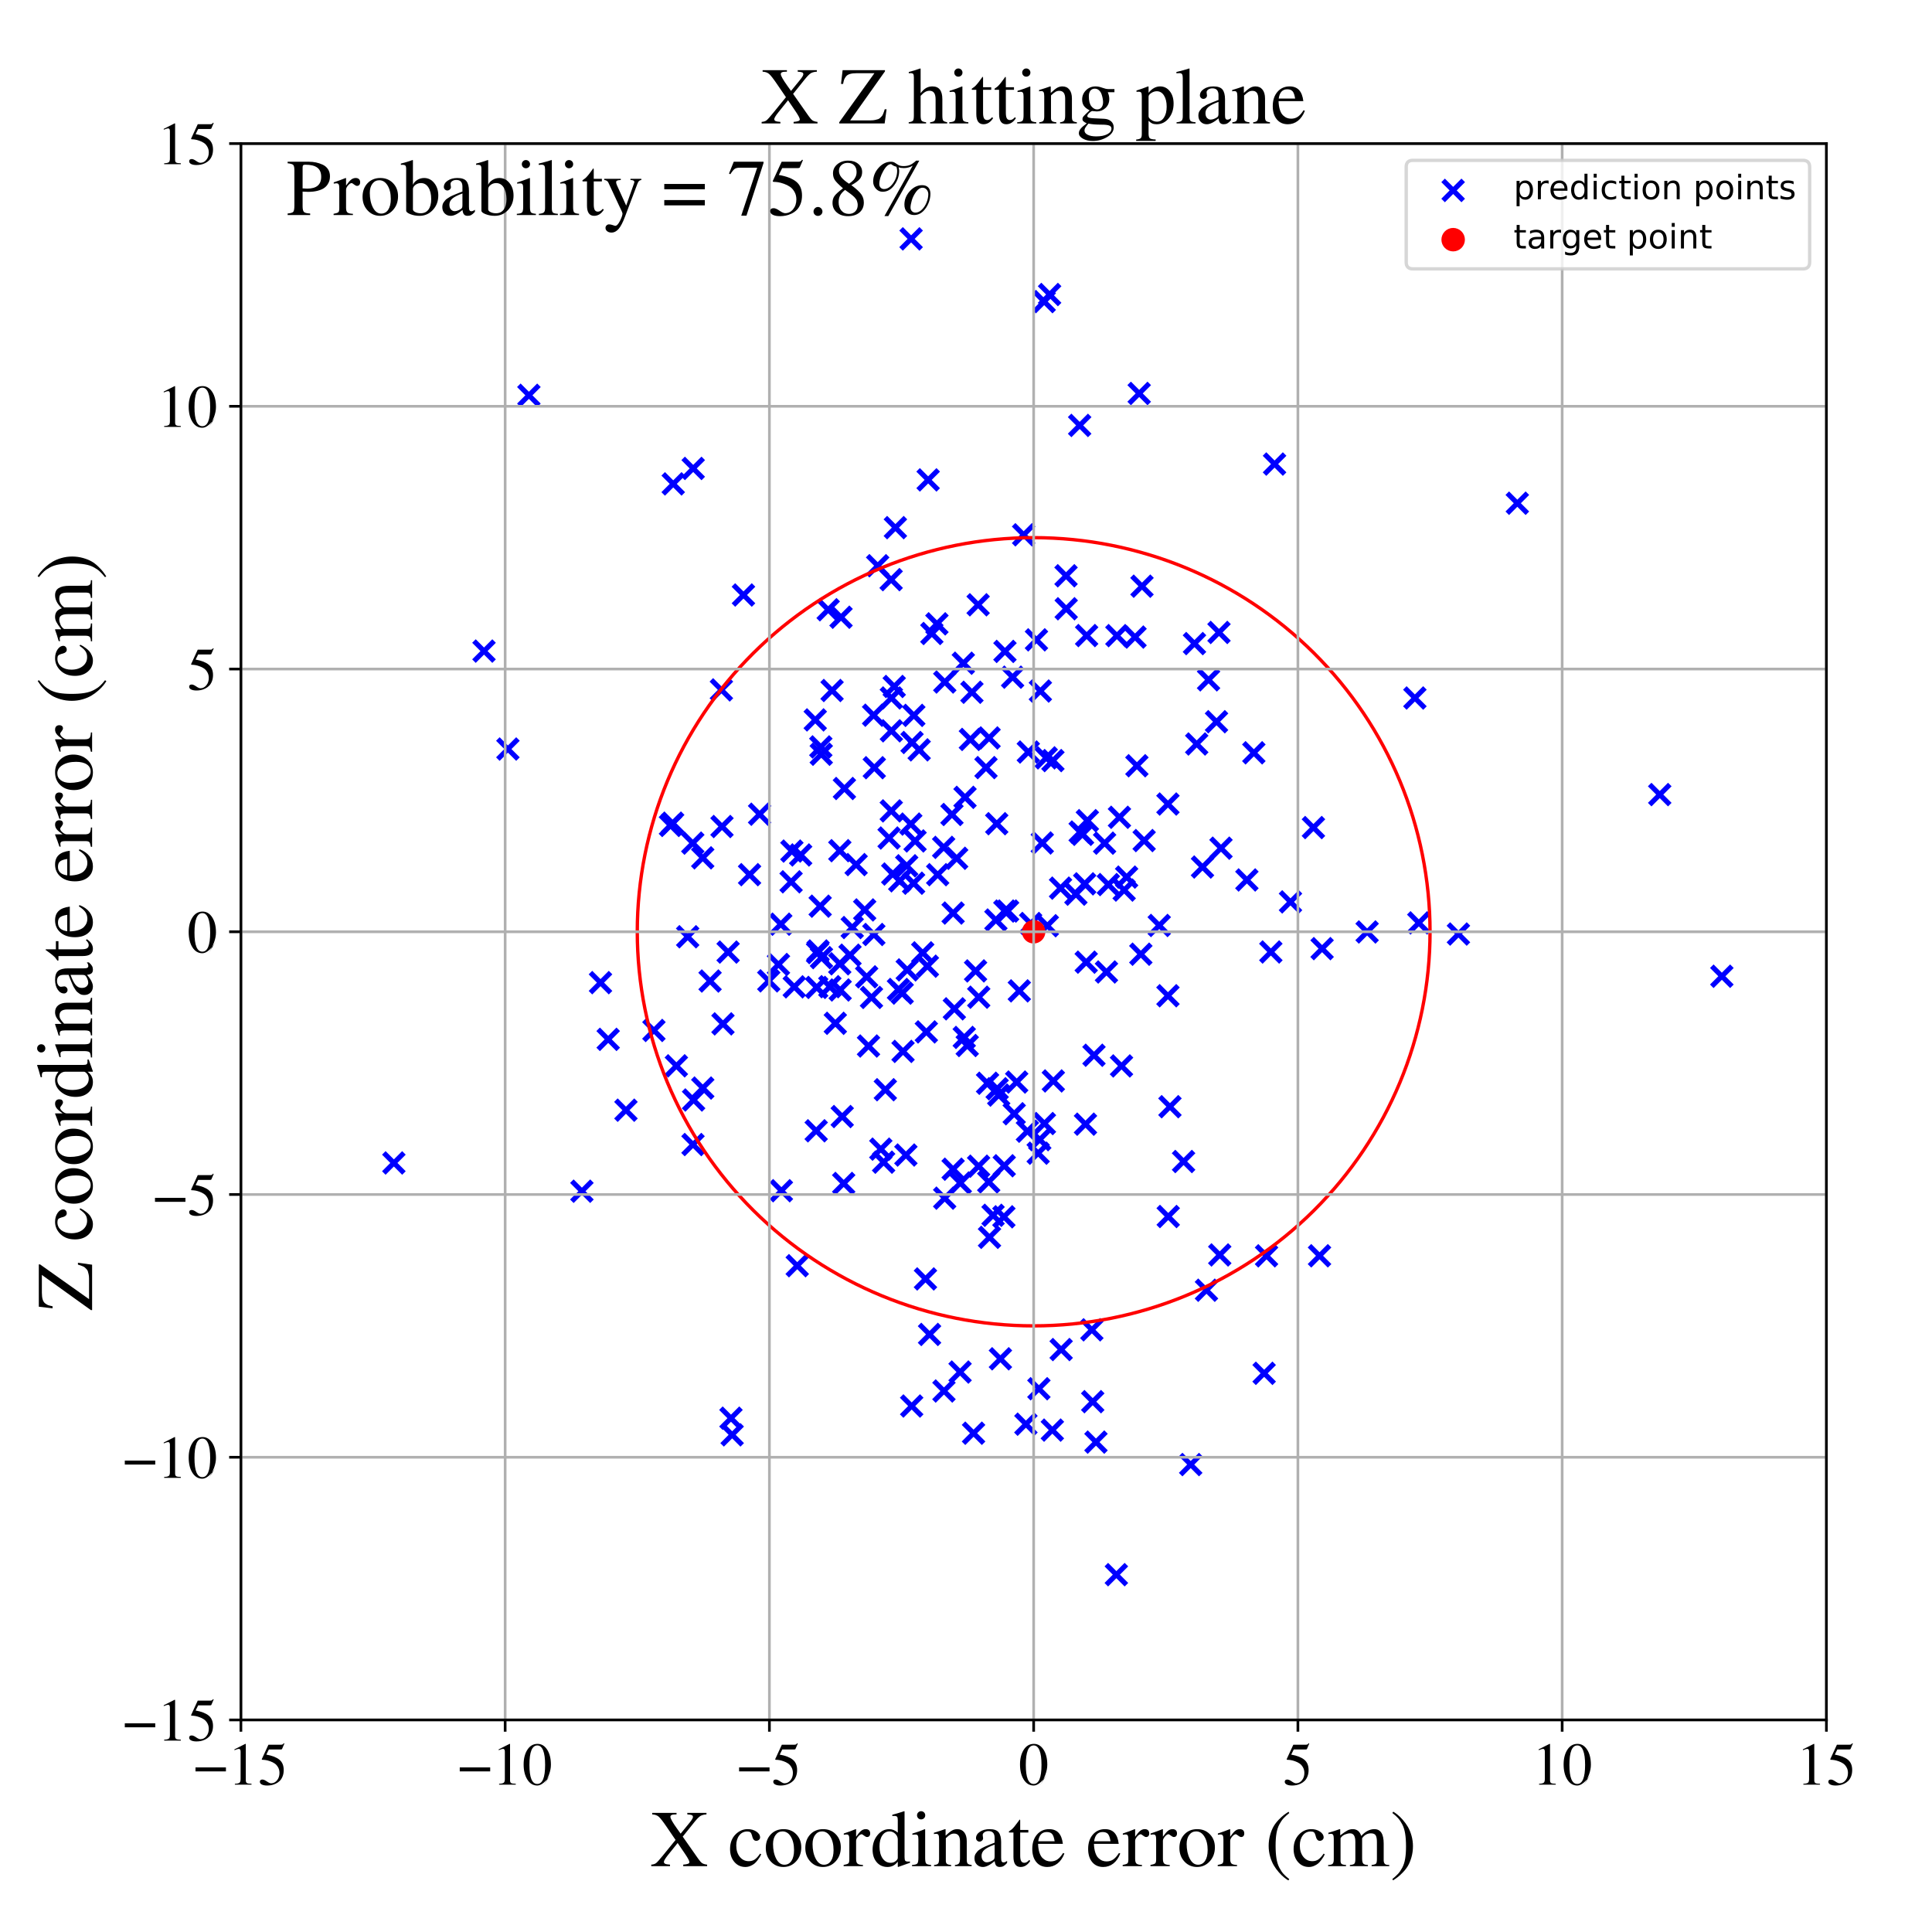 <?xml version="1.0" encoding="utf-8" standalone="no"?>
<!DOCTYPE svg PUBLIC "-//W3C//DTD SVG 1.1//EN"
  "http://www.w3.org/Graphics/SVG/1.1/DTD/svg11.dtd">
<!-- Created with matplotlib (https://matplotlib.org/) -->
<svg height="576pt" version="1.1" viewBox="0 0 576 576" width="576pt" xmlns="http://www.w3.org/2000/svg" xmlns:xlink="http://www.w3.org/1999/xlink">
 <defs>
  <style type="text/css">
*{stroke-linecap:butt;stroke-linejoin:round;}
  </style>
 </defs>
 <g id="figure_1">
  <g id="patch_1">
   <path d="M 0 576 
L 576 576 
L 576 0 
L 0 0 
z
" style="fill:#ffffff;"/>
  </g>
  <g id="axes_1">
   <g id="patch_2">
    <path d="M 71.822 512.784 
L 544.52 512.784 
L 544.52 42.802 
L 71.822 42.802 
z
" style="fill:#ffffff;"/>
   </g>
   <g id="PathCollection_1">
    <defs>
     <path d="M -3 3 
L 3 -3 
M -3 -3 
L 3 3 
" id="m5baa30b324" style="stroke:#0000ff;stroke-width:1.5;"/>
    </defs>
    <g clip-path="url(#padab1634a9)">
     <use style="fill:#0000ff;stroke:#0000ff;stroke-width:1.5;" x="356.785" xlink:href="#m5baa30b324" y="221.81"/>
     <use style="fill:#0000ff;stroke:#0000ff;stroke-width:1.5;" x="299.295" xlink:href="#m5baa30b324" y="362.774"/>
     <use style="fill:#0000ff;stroke:#0000ff;stroke-width:1.5;" x="261.67" xlink:href="#m5baa30b324" y="168.665"/>
     <use style="fill:#0000ff;stroke:#0000ff;stroke-width:1.5;" x="28.107" xlink:href="#m5baa30b324" y="275.394"/>
     <use style="fill:#0000ff;stroke:#0000ff;stroke-width:1.5;" x="263.953" xlink:href="#m5baa30b324" y="324.887"/>
     <use style="fill:#0000ff;stroke:#0000ff;stroke-width:1.5;" x="302.37" xlink:href="#m5baa30b324" y="332.051"/>
     <use style="fill:#0000ff;stroke:#0000ff;stroke-width:1.5;" x="281.339" xlink:href="#m5baa30b324" y="252.634"/>
     <use style="fill:#0000ff;stroke:#0000ff;stroke-width:1.5;" x="391.582" xlink:href="#m5baa30b324" y="246.73"/>
     <use style="fill:#0000ff;stroke:#0000ff;stroke-width:1.5;" x="289.308" xlink:href="#m5baa30b324" y="220.448"/>
     <use style="fill:#0000ff;stroke:#0000ff;stroke-width:1.5;" x="291.796" xlink:href="#m5baa30b324" y="297.301"/>
     <use style="fill:#0000ff;stroke:#0000ff;stroke-width:1.5;" x="272.376" xlink:href="#m5baa30b324" y="263.318"/>
     <use style="fill:#0000ff;stroke:#0000ff;stroke-width:1.5;" x="243.339" xlink:href="#m5baa30b324" y="337.128"/>
     <use style="fill:#0000ff;stroke:#0000ff;stroke-width:1.5;" x="434.808" xlink:href="#m5baa30b324" y="278.467"/>
     <use style="fill:#0000ff;stroke:#0000ff;stroke-width:1.5;" x="215.252" xlink:href="#m5baa30b324" y="246.416"/>
     <use style="fill:#0000ff;stroke:#0000ff;stroke-width:1.5;" x="309.52" xlink:href="#m5baa30b324" y="343.809"/>
     <use style="fill:#0000ff;stroke:#0000ff;stroke-width:1.5;" x="266.601" xlink:href="#m5baa30b324" y="204.664"/>
     <use style="fill:#0000ff;stroke:#0000ff;stroke-width:1.5;" x="271.914" xlink:href="#m5baa30b324" y="221.364"/>
     <use style="fill:#0000ff;stroke:#0000ff;stroke-width:1.5;" x="173.489" xlink:href="#m5baa30b324" y="355.144"/>
     <use style="fill:#0000ff;stroke:#0000ff;stroke-width:1.5;" x="265.754" xlink:href="#m5baa30b324" y="217.884"/>
     <use style="fill:#0000ff;stroke:#0000ff;stroke-width:1.5;" x="313.912" xlink:href="#m5baa30b324" y="226.76"/>
     <use style="fill:#0000ff;stroke:#0000ff;stroke-width:1.5;" x="312.248" xlink:href="#m5baa30b324" y="275.99"/>
     <use style="fill:#0000ff;stroke:#0000ff;stroke-width:1.5;" x="334.365" xlink:href="#m5baa30b324" y="317.796"/>
     <use style="fill:#0000ff;stroke:#0000ff;stroke-width:1.5;" x="354.991" xlink:href="#m5baa30b324" y="436.639"/>
     <use style="fill:#0000ff;stroke:#0000ff;stroke-width:1.5;" x="268.978" xlink:href="#m5baa30b324" y="296.084"/>
     <use style="fill:#0000ff;stroke:#0000ff;stroke-width:1.5;" x="243.057" xlink:href="#m5baa30b324" y="214.628"/>
     <use style="fill:#0000ff;stroke:#0000ff;stroke-width:1.5;" x="206.544" xlink:href="#m5baa30b324" y="251.364"/>
     <use style="fill:#0000ff;stroke:#0000ff;stroke-width:1.5;" x="290.253" xlink:href="#m5baa30b324" y="427.293"/>
     <use style="fill:#0000ff;stroke:#0000ff;stroke-width:1.5;" x="285.22" xlink:href="#m5baa30b324" y="255.886"/>
     <use style="fill:#0000ff;stroke:#0000ff;stroke-width:1.5;" x="265.72" xlink:href="#m5baa30b324" y="241.758"/>
     <use style="fill:#0000ff;stroke:#0000ff;stroke-width:1.5;" x="287.477" xlink:href="#m5baa30b324" y="309.294"/>
     <use style="fill:#0000ff;stroke:#0000ff;stroke-width:1.5;" x="1050.676" xlink:href="#m5baa30b324" y="347.999"/>
     <use style="fill:#0000ff;stroke:#0000ff;stroke-width:1.5;" x="270.481" xlink:href="#m5baa30b324" y="289.159"/>
     <use style="fill:#0000ff;stroke:#0000ff;stroke-width:1.5;" x="299.615" xlink:href="#m5baa30b324" y="194.208"/>
     <use style="fill:#0000ff;stroke:#0000ff;stroke-width:1.5;" x="320.766" xlink:href="#m5baa30b324" y="266.586"/>
     <use style="fill:#0000ff;stroke:#0000ff;stroke-width:1.5;" x="226.463" xlink:href="#m5baa30b324" y="242.75"/>
     <use style="fill:#0000ff;stroke:#0000ff;stroke-width:1.5;" x="309.008" xlink:href="#m5baa30b324" y="190.761"/>
     <use style="fill:#0000ff;stroke:#0000ff;stroke-width:1.5;" x="294.775" xlink:href="#m5baa30b324" y="352.368"/>
     <use style="fill:#0000ff;stroke:#0000ff;stroke-width:1.5;" x="1063.036" xlink:href="#m5baa30b324" y="-1"/>
     <use style="fill:#0000ff;stroke:#0000ff;stroke-width:1.5;" x="881.871" xlink:href="#m5baa30b324" y="-1"/>
     <use style="fill:#0000ff;stroke:#0000ff;stroke-width:1.5;" x="50.979" xlink:href="#m5baa30b324" y="292.294"/>
     <use style="fill:#0000ff;stroke:#0000ff;stroke-width:1.5;" x="194.959" xlink:href="#m5baa30b324" y="307.215"/>
     <use style="fill:#0000ff;stroke:#0000ff;stroke-width:1.5;" x="246.91" xlink:href="#m5baa30b324" y="181.787"/>
     <use style="fill:#0000ff;stroke:#0000ff;stroke-width:1.5;" x="232.779" xlink:href="#m5baa30b324" y="275.533"/>
     <use style="fill:#0000ff;stroke:#0000ff;stroke-width:1.5;" x="279.33" xlink:href="#m5baa30b324" y="185.99"/>
     <use style="fill:#0000ff;stroke:#0000ff;stroke-width:1.5;" x="244.848" xlink:href="#m5baa30b324" y="224.869"/>
     <use style="fill:#0000ff;stroke:#0000ff;stroke-width:1.5;" x="244.716" xlink:href="#m5baa30b324" y="222.684"/>
     <use style="fill:#0000ff;stroke:#0000ff;stroke-width:1.5;" x="287.706" xlink:href="#m5baa30b324" y="237.717"/>
     <use style="fill:#0000ff;stroke:#0000ff;stroke-width:1.5;" x="352.865" xlink:href="#m5baa30b324" y="346.29"/>
     <use style="fill:#0000ff;stroke:#0000ff;stroke-width:1.5;" x="348.208" xlink:href="#m5baa30b324" y="239.71"/>
     <use style="fill:#0000ff;stroke:#0000ff;stroke-width:1.5;" x="333.75" xlink:href="#m5baa30b324" y="243.665"/>
     <use style="fill:#0000ff;stroke:#0000ff;stroke-width:1.5;" x="205.025" xlink:href="#m5baa30b324" y="279.282"/>
     <use style="fill:#0000ff;stroke:#0000ff;stroke-width:1.5;" x="260.458" xlink:href="#m5baa30b324" y="213.228"/>
     <use style="fill:#0000ff;stroke:#0000ff;stroke-width:1.5;" x="263.441" xlink:href="#m5baa30b324" y="346.489"/>
     <use style="fill:#0000ff;stroke:#0000ff;stroke-width:1.5;" x="209.511" xlink:href="#m5baa30b324" y="255.752"/>
     <use style="fill:#0000ff;stroke:#0000ff;stroke-width:1.5;" x="206.67" xlink:href="#m5baa30b324" y="139.658"/>
     <use style="fill:#0000ff;stroke:#0000ff;stroke-width:1.5;" x="117.428" xlink:href="#m5baa30b324" y="346.718"/>
     <use style="fill:#0000ff;stroke:#0000ff;stroke-width:1.5;" x="276.177" xlink:href="#m5baa30b324" y="307.649"/>
     <use style="fill:#0000ff;stroke:#0000ff;stroke-width:1.5;" x="284.53" xlink:href="#m5baa30b324" y="300.768"/>
     <use style="fill:#0000ff;stroke:#0000ff;stroke-width:1.5;" x="249.041" xlink:href="#m5baa30b324" y="305.084"/>
     <use style="fill:#0000ff;stroke:#0000ff;stroke-width:1.5;" x="339.638" xlink:href="#m5baa30b324" y="117.301"/>
     <use style="fill:#0000ff;stroke:#0000ff;stroke-width:1.5;" x="377.604" xlink:href="#m5baa30b324" y="374.407"/>
     <use style="fill:#0000ff;stroke:#0000ff;stroke-width:1.5;" x="648.442" xlink:href="#m5baa30b324" y="403.834"/>
     <use style="fill:#0000ff;stroke:#0000ff;stroke-width:1.5;" x="310.743" xlink:href="#m5baa30b324" y="251.319"/>
     <use style="fill:#0000ff;stroke:#0000ff;stroke-width:1.5;" x="311.311" xlink:href="#m5baa30b324" y="89.918"/>
     <use style="fill:#0000ff;stroke:#0000ff;stroke-width:1.5;" x="243.897" xlink:href="#m5baa30b324" y="283.516"/>
     <use style="fill:#0000ff;stroke:#0000ff;stroke-width:1.5;" x="317.825" xlink:href="#m5baa30b324" y="171.659"/>
     <use style="fill:#0000ff;stroke:#0000ff;stroke-width:1.5;" x="247.405" xlink:href="#m5baa30b324" y="294.167"/>
     <use style="fill:#0000ff;stroke:#0000ff;stroke-width:1.5;" x="513.347" xlink:href="#m5baa30b324" y="291.057"/>
     <use style="fill:#0000ff;stroke:#0000ff;stroke-width:1.5;" x="287.204" xlink:href="#m5baa30b324" y="197.728"/>
     <use style="fill:#0000ff;stroke:#0000ff;stroke-width:1.5;" x="340.125" xlink:href="#m5baa30b324" y="284.483"/>
     <use style="fill:#0000ff;stroke:#0000ff;stroke-width:1.5;" x="360.315" xlink:href="#m5baa30b324" y="202.682"/>
     <use style="fill:#0000ff;stroke:#0000ff;stroke-width:1.5;" x="303.121" xlink:href="#m5baa30b324" y="322.598"/>
     <use style="fill:#0000ff;stroke:#0000ff;stroke-width:1.5;" x="244.909" xlink:href="#m5baa30b324" y="285.505"/>
     <use style="fill:#0000ff;stroke:#0000ff;stroke-width:1.5;" x="250.382" xlink:href="#m5baa30b324" y="253.618"/>
     <use style="fill:#0000ff;stroke:#0000ff;stroke-width:1.5;" x="186.618" xlink:href="#m5baa30b324" y="330.987"/>
     <use style="fill:#0000ff;stroke:#0000ff;stroke-width:1.5;" x="217.93" xlink:href="#m5baa30b324" y="422.818"/>
     <use style="fill:#0000ff;stroke:#0000ff;stroke-width:1.5;" x="324.184" xlink:href="#m5baa30b324" y="244.666"/>
     <use style="fill:#0000ff;stroke:#0000ff;stroke-width:1.5;" x="323.622" xlink:href="#m5baa30b324" y="335.157"/>
     <use style="fill:#0000ff;stroke:#0000ff;stroke-width:1.5;" x="323.966" xlink:href="#m5baa30b324" y="189.485"/>
     <use style="fill:#0000ff;stroke:#0000ff;stroke-width:1.5;" x="322.746" xlink:href="#m5baa30b324" y="248.742"/>
     <use style="fill:#0000ff;stroke:#0000ff;stroke-width:1.5;" x="243.485" xlink:href="#m5baa30b324" y="294.385"/>
     <use style="fill:#0000ff;stroke:#0000ff;stroke-width:1.5;" x="358.507" xlink:href="#m5baa30b324" y="258.494"/>
     <use style="fill:#0000ff;stroke:#0000ff;stroke-width:1.5;" x="297.166" xlink:href="#m5baa30b324" y="245.574"/>
     <use style="fill:#0000ff;stroke:#0000ff;stroke-width:1.5;" x="291.76" xlink:href="#m5baa30b324" y="347.682"/>
     <use style="fill:#0000ff;stroke:#0000ff;stroke-width:1.5;" x="275.097" xlink:href="#m5baa30b324" y="284.076"/>
     <use style="fill:#0000ff;stroke:#0000ff;stroke-width:1.5;" x="306.308" xlink:href="#m5baa30b324" y="337.256"/>
     <use style="fill:#0000ff;stroke:#0000ff;stroke-width:1.5;" x="297.757" xlink:href="#m5baa30b324" y="326.488"/>
     <use style="fill:#0000ff;stroke:#0000ff;stroke-width:1.5;" x="307.272" xlink:href="#m5baa30b324" y="275.325"/>
     <use style="fill:#0000ff;stroke:#0000ff;stroke-width:1.5;" x="151.424" xlink:href="#m5baa30b324" y="223.316"/>
     <use style="fill:#0000ff;stroke:#0000ff;stroke-width:1.5;" x="421.83" xlink:href="#m5baa30b324" y="208.099"/>
     <use style="fill:#0000ff;stroke:#0000ff;stroke-width:1.5;" x="291.62" xlink:href="#m5baa30b324" y="180.309"/>
     <use style="fill:#0000ff;stroke:#0000ff;stroke-width:1.5;" x="379.993" xlink:href="#m5baa30b324" y="138.354"/>
     <use style="fill:#0000ff;stroke:#0000ff;stroke-width:1.5;" x="199.893" xlink:href="#m5baa30b324" y="246.097"/>
     <use style="fill:#0000ff;stroke:#0000ff;stroke-width:1.5;" x="284.164" xlink:href="#m5baa30b324" y="348.584"/>
     <use style="fill:#0000ff;stroke:#0000ff;stroke-width:1.5;" x="294.881" xlink:href="#m5baa30b324" y="220.007"/>
     <use style="fill:#0000ff;stroke:#0000ff;stroke-width:1.5;" x="179.033" xlink:href="#m5baa30b324" y="292.961"/>
     <use style="fill:#0000ff;stroke:#0000ff;stroke-width:1.5;" x="258.932" xlink:href="#m5baa30b324" y="311.855"/>
     <use style="fill:#0000ff;stroke:#0000ff;stroke-width:1.5;" x="322.032" xlink:href="#m5baa30b324" y="248.058"/>
     <use style="fill:#0000ff;stroke:#0000ff;stroke-width:1.5;" x="250.482" xlink:href="#m5baa30b324" y="295.15"/>
     <use style="fill:#0000ff;stroke:#0000ff;stroke-width:1.5;" x="251.752" xlink:href="#m5baa30b324" y="235.081"/>
     <use style="fill:#0000ff;stroke:#0000ff;stroke-width:1.5;" x="295.008" xlink:href="#m5baa30b324" y="368.895"/>
     <use style="fill:#0000ff;stroke:#0000ff;stroke-width:1.5;" x="326.156" xlink:href="#m5baa30b324" y="314.608"/>
     <use style="fill:#0000ff;stroke:#0000ff;stroke-width:1.5;" x="297.29" xlink:href="#m5baa30b324" y="324.595"/>
     <use style="fill:#0000ff;stroke:#0000ff;stroke-width:1.5;" x="376.886" xlink:href="#m5baa30b324" y="409.432"/>
     <use style="fill:#0000ff;stroke:#0000ff;stroke-width:1.5;" x="209.521" xlink:href="#m5baa30b324" y="324.388"/>
     <use style="fill:#0000ff;stroke:#0000ff;stroke-width:1.5;" x="267.862" xlink:href="#m5baa30b324" y="294.997"/>
     <use style="fill:#0000ff;stroke:#0000ff;stroke-width:1.5;" x="270.081" xlink:href="#m5baa30b324" y="344.356"/>
     <use style="fill:#0000ff;stroke:#0000ff;stroke-width:1.5;" x="298.26" xlink:href="#m5baa30b324" y="405.107"/>
     <use style="fill:#0000ff;stroke:#0000ff;stroke-width:1.5;" x="215.075" xlink:href="#m5baa30b324" y="205.685"/>
     <use style="fill:#0000ff;stroke:#0000ff;stroke-width:1.5;" x="363.653" xlink:href="#m5baa30b324" y="374.143"/>
     <use style="fill:#0000ff;stroke:#0000ff;stroke-width:1.5;" x="384.741" xlink:href="#m5baa30b324" y="268.888"/>
     <use style="fill:#0000ff;stroke:#0000ff;stroke-width:1.5;" x="236.09" xlink:href="#m5baa30b324" y="253.736"/>
     <use style="fill:#0000ff;stroke:#0000ff;stroke-width:1.5;" x="248.074" xlink:href="#m5baa30b324" y="205.863"/>
     <use style="fill:#0000ff;stroke:#0000ff;stroke-width:1.5;" x="288.371" xlink:href="#m5baa30b324" y="311.707"/>
     <use style="fill:#0000ff;stroke:#0000ff;stroke-width:1.5;" x="244.523" xlink:href="#m5baa30b324" y="270.165"/>
     <use style="fill:#0000ff;stroke:#0000ff;stroke-width:1.5;" x="260.526" xlink:href="#m5baa30b324" y="278.604"/>
     <use style="fill:#0000ff;stroke:#0000ff;stroke-width:1.5;" x="359.697" xlink:href="#m5baa30b324" y="384.662"/>
     <use style="fill:#0000ff;stroke:#0000ff;stroke-width:1.5;" x="393.4" xlink:href="#m5baa30b324" y="374.393"/>
     <use style="fill:#0000ff;stroke:#0000ff;stroke-width:1.5;" x="338.95" xlink:href="#m5baa30b324" y="228.297"/>
     <use style="fill:#0000ff;stroke:#0000ff;stroke-width:1.5;" x="311.916" xlink:href="#m5baa30b324" y="225.945"/>
     <use style="fill:#0000ff;stroke:#0000ff;stroke-width:1.5;" x="221.655" xlink:href="#m5baa30b324" y="177.392"/>
     <use style="fill:#0000ff;stroke:#0000ff;stroke-width:1.5;" x="294.427" xlink:href="#m5baa30b324" y="322.957"/>
     <use style="fill:#0000ff;stroke:#0000ff;stroke-width:1.5;" x="211.7" xlink:href="#m5baa30b324" y="292.481"/>
     <use style="fill:#0000ff;stroke:#0000ff;stroke-width:1.5;" x="223.474" xlink:href="#m5baa30b324" y="260.768"/>
     <use style="fill:#0000ff;stroke:#0000ff;stroke-width:1.5;" x="260.66" xlink:href="#m5baa30b324" y="228.883"/>
     <use style="fill:#0000ff;stroke:#0000ff;stroke-width:1.5;" x="277.82" xlink:href="#m5baa30b324" y="188.867"/>
     <use style="fill:#0000ff;stroke:#0000ff;stroke-width:1.5;" x="326.746" xlink:href="#m5baa30b324" y="429.945"/>
     <use style="fill:#0000ff;stroke:#0000ff;stroke-width:1.5;" x="338.391" xlink:href="#m5baa30b324" y="189.935"/>
     <use style="fill:#0000ff;stroke:#0000ff;stroke-width:1.5;" x="356.118" xlink:href="#m5baa30b324" y="191.876"/>
     <use style="fill:#0000ff;stroke:#0000ff;stroke-width:1.5;" x="157.683" xlink:href="#m5baa30b324" y="117.857"/>
     <use style="fill:#0000ff;stroke:#0000ff;stroke-width:1.5;" x="312.926" xlink:href="#m5baa30b324" y="87.805"/>
     <use style="fill:#0000ff;stroke:#0000ff;stroke-width:1.5;" x="237.688" xlink:href="#m5baa30b324" y="377.351"/>
     <use style="fill:#0000ff;stroke:#0000ff;stroke-width:1.5;" x="258.387" xlink:href="#m5baa30b324" y="291.23"/>
     <use style="fill:#0000ff;stroke:#0000ff;stroke-width:1.5;" x="407.592" xlink:href="#m5baa30b324" y="277.85"/>
     <use style="fill:#0000ff;stroke:#0000ff;stroke-width:1.5;" x="371.741" xlink:href="#m5baa30b324" y="262.346"/>
     <use style="fill:#0000ff;stroke:#0000ff;stroke-width:1.5;" x="271.809" xlink:href="#m5baa30b324" y="419.185"/>
     <use style="fill:#0000ff;stroke:#0000ff;stroke-width:1.5;" x="353.247" xlink:href="#m5baa30b324" y="517.406"/>
     <use style="fill:#0000ff;stroke:#0000ff;stroke-width:1.5;" x="251.099" xlink:href="#m5baa30b324" y="332.883"/>
     <use style="fill:#0000ff;stroke:#0000ff;stroke-width:1.5;" x="144.302" xlink:href="#m5baa30b324" y="194.109"/>
     <use style="fill:#0000ff;stroke:#0000ff;stroke-width:1.5;" x="908.743" xlink:href="#m5baa30b324" y="253.524"/>
     <use style="fill:#0000ff;stroke:#0000ff;stroke-width:1.5;" x="200.542" xlink:href="#m5baa30b324" y="245.42"/>
     <use style="fill:#0000ff;stroke:#0000ff;stroke-width:1.5;" x="300.407" xlink:href="#m5baa30b324" y="271.615"/>
     <use style="fill:#0000ff;stroke:#0000ff;stroke-width:1.5;" x="311.377" xlink:href="#m5baa30b324" y="334.967"/>
     <use style="fill:#0000ff;stroke:#0000ff;stroke-width:1.5;" x="266.953" xlink:href="#m5baa30b324" y="157.31"/>
     <use style="fill:#0000ff;stroke:#0000ff;stroke-width:1.5;" x="279.558" xlink:href="#m5baa30b324" y="260.774"/>
     <use style="fill:#0000ff;stroke:#0000ff;stroke-width:1.5;" x="299.578" xlink:href="#m5baa30b324" y="271.618"/>
     <use style="fill:#0000ff;stroke:#0000ff;stroke-width:1.5;" x="271.534" xlink:href="#m5baa30b324" y="245.686"/>
     <use style="fill:#0000ff;stroke:#0000ff;stroke-width:1.5;" x="215.542" xlink:href="#m5baa30b324" y="305.255"/>
     <use style="fill:#0000ff;stroke:#0000ff;stroke-width:1.5;" x="362.69" xlink:href="#m5baa30b324" y="215.17"/>
     <use style="fill:#0000ff;stroke:#0000ff;stroke-width:1.5;" x="330.441" xlink:href="#m5baa30b324" y="263.723"/>
     <use style="fill:#0000ff;stroke:#0000ff;stroke-width:1.5;" x="310.174" xlink:href="#m5baa30b324" y="206.026"/>
     <use style="fill:#0000ff;stroke:#0000ff;stroke-width:1.5;" x="272.442" xlink:href="#m5baa30b324" y="213.279"/>
     <use style="fill:#0000ff;stroke:#0000ff;stroke-width:1.5;" x="348.207" xlink:href="#m5baa30b324" y="296.868"/>
     <use style="fill:#0000ff;stroke:#0000ff;stroke-width:1.5;" x="283.814" xlink:href="#m5baa30b324" y="242.829"/>
     <use style="fill:#0000ff;stroke:#0000ff;stroke-width:1.5;" x="270.321" xlink:href="#m5baa30b324" y="258.122"/>
     <use style="fill:#0000ff;stroke:#0000ff;stroke-width:1.5;" x="286.297" xlink:href="#m5baa30b324" y="352.69"/>
     <use style="fill:#0000ff;stroke:#0000ff;stroke-width:1.5;" x="296.066" xlink:href="#m5baa30b324" y="362.324"/>
     <use style="fill:#0000ff;stroke:#0000ff;stroke-width:1.5;" x="265.683" xlink:href="#m5baa30b324" y="172.815"/>
     <use style="fill:#0000ff;stroke:#0000ff;stroke-width:1.5;" x="378.886" xlink:href="#m5baa30b324" y="283.822"/>
     <use style="fill:#0000ff;stroke:#0000ff;stroke-width:1.5;" x="271.638" xlink:href="#m5baa30b324" y="71.221"/>
     <use style="fill:#0000ff;stroke:#0000ff;stroke-width:1.5;" x="262.605" xlink:href="#m5baa30b324" y="342.599"/>
     <use style="fill:#0000ff;stroke:#0000ff;stroke-width:1.5;" x="274.037" xlink:href="#m5baa30b324" y="223.563"/>
     <use style="fill:#0000ff;stroke:#0000ff;stroke-width:1.5;" x="181.324" xlink:href="#m5baa30b324" y="309.87"/>
     <use style="fill:#0000ff;stroke:#0000ff;stroke-width:1.5;" x="296.913" xlink:href="#m5baa30b324" y="274.286"/>
     <use style="fill:#0000ff;stroke:#0000ff;stroke-width:1.5;" x="265.069" xlink:href="#m5baa30b324" y="249.842"/>
     <use style="fill:#0000ff;stroke:#0000ff;stroke-width:1.5;" x="316.371" xlink:href="#m5baa30b324" y="402.352"/>
     <use style="fill:#0000ff;stroke:#0000ff;stroke-width:1.5;" x="284.157" xlink:href="#m5baa30b324" y="272.215"/>
     <use style="fill:#0000ff;stroke:#0000ff;stroke-width:1.5;" x="325.778" xlink:href="#m5baa30b324" y="417.889"/>
     <use style="fill:#0000ff;stroke:#0000ff;stroke-width:1.5;" x="309.732" xlink:href="#m5baa30b324" y="414.032"/>
     <use style="fill:#0000ff;stroke:#0000ff;stroke-width:1.5;" x="314.037" xlink:href="#m5baa30b324" y="322.268"/>
     <use style="fill:#0000ff;stroke:#0000ff;stroke-width:1.5;" x="206.79" xlink:href="#m5baa30b324" y="327.948"/>
     <use style="fill:#0000ff;stroke:#0000ff;stroke-width:1.5;" x="250.366" xlink:href="#m5baa30b324" y="287.347"/>
     <use style="fill:#0000ff;stroke:#0000ff;stroke-width:1.5;" x="303.898" xlink:href="#m5baa30b324" y="295.415"/>
     <use style="fill:#0000ff;stroke:#0000ff;stroke-width:1.5;" x="268.243" xlink:href="#m5baa30b324" y="262.601"/>
     <use style="fill:#0000ff;stroke:#0000ff;stroke-width:1.5;" x="335.154" xlink:href="#m5baa30b324" y="265.364"/>
     <use style="fill:#0000ff;stroke:#0000ff;stroke-width:1.5;" x="345.614" xlink:href="#m5baa30b324" y="275.911"/>
     <use style="fill:#0000ff;stroke:#0000ff;stroke-width:1.5;" x="306.579" xlink:href="#m5baa30b324" y="224.206"/>
     <use style="fill:#0000ff;stroke:#0000ff;stroke-width:1.5;" x="218.284" xlink:href="#m5baa30b324" y="427.775"/>
     <use style="fill:#0000ff;stroke:#0000ff;stroke-width:1.5;" x="276.493" xlink:href="#m5baa30b324" y="288.056"/>
     <use style="fill:#0000ff;stroke:#0000ff;stroke-width:1.5;" x="301.894" xlink:href="#m5baa30b324" y="201.893"/>
     <use style="fill:#0000ff;stroke:#0000ff;stroke-width:1.5;" x="255.245" xlink:href="#m5baa30b324" y="257.768"/>
     <use style="fill:#0000ff;stroke:#0000ff;stroke-width:1.5;" x="299.399" xlink:href="#m5baa30b324" y="347.553"/>
     <use style="fill:#0000ff;stroke:#0000ff;stroke-width:1.5;" x="335.887" xlink:href="#m5baa30b324" y="261.497"/>
     <use style="fill:#0000ff;stroke:#0000ff;stroke-width:1.5;" x="329.879" xlink:href="#m5baa30b324" y="289.781"/>
     <use style="fill:#0000ff;stroke:#0000ff;stroke-width:1.5;" x="348.805" xlink:href="#m5baa30b324" y="329.951"/>
     <use style="fill:#0000ff;stroke:#0000ff;stroke-width:1.5;" x="309.99" xlink:href="#m5baa30b324" y="339.769"/>
     <use style="fill:#0000ff;stroke:#0000ff;stroke-width:1.5;" x="323.841" xlink:href="#m5baa30b324" y="286.857"/>
     <use style="fill:#0000ff;stroke:#0000ff;stroke-width:1.5;" x="286.232" xlink:href="#m5baa30b324" y="409.059"/>
     <use style="fill:#0000ff;stroke:#0000ff;stroke-width:1.5;" x="332.983" xlink:href="#m5baa30b324" y="189.507"/>
     <use style="fill:#0000ff;stroke:#0000ff;stroke-width:1.5;" x="265.748" xlink:href="#m5baa30b324" y="208.089"/>
     <use style="fill:#0000ff;stroke:#0000ff;stroke-width:1.5;" x="364.022" xlink:href="#m5baa30b324" y="252.875"/>
     <use style="fill:#0000ff;stroke:#0000ff;stroke-width:1.5;" x="276.716" xlink:href="#m5baa30b324" y="143.073"/>
     <use style="fill:#0000ff;stroke:#0000ff;stroke-width:1.5;" x="325.523" xlink:href="#m5baa30b324" y="396.467"/>
     <use style="fill:#0000ff;stroke:#0000ff;stroke-width:1.5;" x="348.294" xlink:href="#m5baa30b324" y="362.687"/>
     <use style="fill:#0000ff;stroke:#0000ff;stroke-width:1.5;" x="217.079" xlink:href="#m5baa30b324" y="283.848"/>
     <use style="fill:#0000ff;stroke:#0000ff;stroke-width:1.5;" x="250.743" xlink:href="#m5baa30b324" y="184.021"/>
     <use style="fill:#0000ff;stroke:#0000ff;stroke-width:1.5;" x="313.744" xlink:href="#m5baa30b324" y="426.365"/>
     <use style="fill:#0000ff;stroke:#0000ff;stroke-width:1.5;" x="394.169" xlink:href="#m5baa30b324" y="282.821"/>
     <use style="fill:#0000ff;stroke:#0000ff;stroke-width:1.5;" x="243.735" xlink:href="#m5baa30b324" y="284.002"/>
     <use style="fill:#0000ff;stroke:#0000ff;stroke-width:1.5;" x="452.372" xlink:href="#m5baa30b324" y="150.031"/>
     <use style="fill:#0000ff;stroke:#0000ff;stroke-width:1.5;" x="281.672" xlink:href="#m5baa30b324" y="203.331"/>
     <use style="fill:#0000ff;stroke:#0000ff;stroke-width:1.5;" x="317.875" xlink:href="#m5baa30b324" y="181.493"/>
     <use style="fill:#0000ff;stroke:#0000ff;stroke-width:1.5;" x="232.09" xlink:href="#m5baa30b324" y="287.55"/>
     <use style="fill:#0000ff;stroke:#0000ff;stroke-width:1.5;" x="235.855" xlink:href="#m5baa30b324" y="262.901"/>
     <use style="fill:#0000ff;stroke:#0000ff;stroke-width:1.5;" x="340.47" xlink:href="#m5baa30b324" y="174.768"/>
     <use style="fill:#0000ff;stroke:#0000ff;stroke-width:1.5;" x="272.811" xlink:href="#m5baa30b324" y="250.715"/>
     <use style="fill:#0000ff;stroke:#0000ff;stroke-width:1.5;" x="316.187" xlink:href="#m5baa30b324" y="264.784"/>
     <use style="fill:#0000ff;stroke:#0000ff;stroke-width:1.5;" x="323.379" xlink:href="#m5baa30b324" y="263.504"/>
     <use style="fill:#0000ff;stroke:#0000ff;stroke-width:1.5;" x="363.426" xlink:href="#m5baa30b324" y="188.555"/>
     <use style="fill:#0000ff;stroke:#0000ff;stroke-width:1.5;" x="232.965" xlink:href="#m5baa30b324" y="354.999"/>
     <use style="fill:#0000ff;stroke:#0000ff;stroke-width:1.5;" x="200.72" xlink:href="#m5baa30b324" y="144.263"/>
     <use style="fill:#0000ff;stroke:#0000ff;stroke-width:1.5;" x="289.766" xlink:href="#m5baa30b324" y="206.391"/>
     <use style="fill:#0000ff;stroke:#0000ff;stroke-width:1.5;" x="281.428" xlink:href="#m5baa30b324" y="414.706"/>
     <use style="fill:#0000ff;stroke:#0000ff;stroke-width:1.5;" x="257.796" xlink:href="#m5baa30b324" y="271.282"/>
     <use style="fill:#0000ff;stroke:#0000ff;stroke-width:1.5;" x="373.814" xlink:href="#m5baa30b324" y="224.435"/>
     <use style="fill:#0000ff;stroke:#0000ff;stroke-width:1.5;" x="332.828" xlink:href="#m5baa30b324" y="469.466"/>
     <use style="fill:#0000ff;stroke:#0000ff;stroke-width:1.5;" x="341.115" xlink:href="#m5baa30b324" y="250.6"/>
     <use style="fill:#0000ff;stroke:#0000ff;stroke-width:1.5;" x="290.854" xlink:href="#m5baa30b324" y="289.463"/>
     <use style="fill:#0000ff;stroke:#0000ff;stroke-width:1.5;" x="251.538" xlink:href="#m5baa30b324" y="352.827"/>
     <use style="fill:#0000ff;stroke:#0000ff;stroke-width:1.5;" x="229.196" xlink:href="#m5baa30b324" y="292.433"/>
     <use style="fill:#0000ff;stroke:#0000ff;stroke-width:1.5;" x="-1" xlink:href="#m5baa30b324" y="206.72"/>
     <use style="fill:#0000ff;stroke:#0000ff;stroke-width:1.5;" x="-1" xlink:href="#m5baa30b324" y="208.553"/>
     <use style="fill:#0000ff;stroke:#0000ff;stroke-width:1.5;" x="281.649" xlink:href="#m5baa30b324" y="357.215"/>
     <use style="fill:#0000ff;stroke:#0000ff;stroke-width:1.5;" x="-1" xlink:href="#m5baa30b324" y="176.509"/>
     <use style="fill:#0000ff;stroke:#0000ff;stroke-width:1.5;" x="-1" xlink:href="#m5baa30b324" y="184.341"/>
     <use style="fill:#0000ff;stroke:#0000ff;stroke-width:1.5;" x="275.917" xlink:href="#m5baa30b324" y="381.296"/>
     <use style="fill:#0000ff;stroke:#0000ff;stroke-width:1.5;" x="305.191" xlink:href="#m5baa30b324" y="159.446"/>
     <use style="fill:#0000ff;stroke:#0000ff;stroke-width:1.5;" x="277.136" xlink:href="#m5baa30b324" y="397.845"/>
     <use style="fill:#0000ff;stroke:#0000ff;stroke-width:1.5;" x="305.859" xlink:href="#m5baa30b324" y="424.599"/>
     <use style="fill:#0000ff;stroke:#0000ff;stroke-width:1.5;" x="236.793" xlink:href="#m5baa30b324" y="294.215"/>
     <use style="fill:#0000ff;stroke:#0000ff;stroke-width:1.5;" x="253.421" xlink:href="#m5baa30b324" y="284.772"/>
     <use style="fill:#0000ff;stroke:#0000ff;stroke-width:1.5;" x="201.653" xlink:href="#m5baa30b324" y="317.762"/>
     <use style="fill:#0000ff;stroke:#0000ff;stroke-width:1.5;" x="254.082" xlink:href="#m5baa30b324" y="276.535"/>
     <use style="fill:#0000ff;stroke:#0000ff;stroke-width:1.5;" x="422.998" xlink:href="#m5baa30b324" y="275.144"/>
     <use style="fill:#0000ff;stroke:#0000ff;stroke-width:1.5;" x="494.829" xlink:href="#m5baa30b324" y="236.894"/>
     <use style="fill:#0000ff;stroke:#0000ff;stroke-width:1.5;" x="206.612" xlink:href="#m5baa30b324" y="341.231"/>
     <use style="fill:#0000ff;stroke:#0000ff;stroke-width:1.5;" x="321.887" xlink:href="#m5baa30b324" y="126.832"/>
     <use style="fill:#0000ff;stroke:#0000ff;stroke-width:1.5;" x="238.707" xlink:href="#m5baa30b324" y="254.893"/>
     <use style="fill:#0000ff;stroke:#0000ff;stroke-width:1.5;" x="259.823" xlink:href="#m5baa30b324" y="297.373"/>
     <use style="fill:#0000ff;stroke:#0000ff;stroke-width:1.5;" x="329.321" xlink:href="#m5baa30b324" y="251.377"/>
     <use style="fill:#0000ff;stroke:#0000ff;stroke-width:1.5;" x="293.961" xlink:href="#m5baa30b324" y="228.851"/>
     <use style="fill:#0000ff;stroke:#0000ff;stroke-width:1.5;" x="269.228" xlink:href="#m5baa30b324" y="313.46"/>
     <use style="fill:#0000ff;stroke:#0000ff;stroke-width:1.5;" x="266.157" xlink:href="#m5baa30b324" y="260.575"/>
    </g>
   </g>
   <g id="PathCollection_2">
    <defs>
     <path d="M 0 3 
C 0.796 3 1.559 2.684 2.121 2.121 
C 2.684 1.559 3 0.796 3 0 
C 3 -0.796 2.684 -1.559 2.121 -2.121 
C 1.559 -2.684 0.796 -3 0 -3 
C -0.796 -3 -1.559 -2.684 -2.121 -2.121 
C -2.684 -1.559 -3 -0.796 -3 0 
C -3 0.796 -2.684 1.559 -2.121 2.121 
C -1.559 2.684 -0.796 3 0 3 
z
" id="m6399e103ea" style="stroke:#ff0000;"/>
    </defs>
    <g clip-path="url(#padab1634a9)">
     <use style="fill:#ff0000;stroke:#ff0000;" x="308.171" xlink:href="#m6399e103ea" y="277.793"/>
    </g>
   </g>
   <g id="patch_3">
    <path clip-path="url(#padab1634a9)" d="M 308.171 395.288 
C 339.511 395.288 369.572 382.908 391.733 360.875 
C 413.894 338.841 426.346 308.953 426.346 277.793 
C 426.346 246.633 413.894 216.745 391.733 194.711 
C 369.572 172.677 339.511 160.297 308.171 160.297 
C 276.831 160.297 246.77 172.677 224.609 194.711 
C 202.448 216.745 189.997 246.633 189.997 277.793 
C 189.997 308.953 202.448 338.841 224.609 360.875 
C 246.77 382.908 276.831 395.288 308.171 395.288 
z
" style="fill:none;stroke:#ff0000;stroke-linejoin:miter;"/>
   </g>
   <g id="matplotlib.axis_1">
    <g id="xtick_1">
     <g id="line2d_1">
      <path clip-path="url(#padab1634a9)" d="M 71.822 512.784 
L 71.822 42.802 
" style="fill:none;stroke:#b0b0b0;stroke-linecap:square;stroke-width:0.8;"/>
     </g>
     <g id="line2d_2">
      <defs>
       <path d="M 0 0 
L 0 3.5 
" id="mc04de59c90" style="stroke:#000000;stroke-width:0.8;"/>
      </defs>
      <g>
       <use style="stroke:#000000;stroke-width:0.8;" x="71.822" xlink:href="#mc04de59c90" y="512.784"/>
      </g>
     </g>
     <g id="text_1">
      <!-- −15 -->
      <defs>
       <path d="M 3 22 
L 3 28.594 
L 53.406 28.594 
L 53.406 22 
z
" id="FreeSerif-8722"/>
       <path d="M 18.297 59.297 
Q 16.5 59.297 11.094 57.094 
L 11.094 58.5 
L 29.094 67.594 
L 29.906 67.406 
L 29.906 7.406 
Q 29.906 3.797 31.703 2.688 
Q 33.5 1.594 39.406 1.5 
L 39.406 0 
L 11.797 0 
L 11.797 1.5 
Q 17.406 1.703 19.344 3.141 
Q 21.297 4.594 21.297 9.297 
L 21.297 54.594 
Q 21.297 59.297 18.297 59.297 
z
" id="FreeSerif-49"/>
       <path d="M 35.703 19.406 
Q 35.703 24.703 33.344 28.797 
Q 31 32.906 27.641 35.156 
Q 24.297 37.406 20.141 38.844 
Q 16 40.297 12.953 40.75 
Q 9.906 41.203 7.594 41.203 
Q 6.406 41.203 6.406 42 
Q 6.406 42.297 6.5 42.5 
L 17.406 66.203 
L 38.297 66.203 
Q 39.906 66.203 40.844 66.703 
Q 41.797 67.203 42.906 68.797 
L 43.797 68.094 
L 40 59.203 
Q 39.594 58.297 37.703 58.297 
L 18.094 58.297 
L 13.906 49.797 
Q 28.5 47.203 35.594 41.344 
Q 42.703 35.5 42.703 24.203 
Q 42.703 18.297 40.844 13.688 
Q 39 9.094 36.141 6.297 
Q 33.297 3.5 29.547 1.703 
Q 25.797 -0.094 22.344 -0.75 
Q 18.906 -1.406 15.406 -1.406 
Q 9.797 -1.406 6.5 0.25 
Q 3.203 1.906 3.203 4.797 
Q 3.203 8.5 7.5 8.5 
Q 10.297 8.5 14.75 5.391 
Q 19.203 2.297 21.797 2.297 
Q 27.703 2.297 31.703 7.25 
Q 35.703 12.203 35.703 19.406 
z
" id="FreeSerif-53"/>
      </defs>
      <g transform="translate(57.746 532.077)scale(0.18 -0.18)">
       <use xlink:href="#FreeSerif-8722"/>
       <use x="56.4" xlink:href="#FreeSerif-49"/>
       <use x="106.4" xlink:href="#FreeSerif-53"/>
      </g>
     </g>
    </g>
    <g id="xtick_2">
     <g id="line2d_3">
      <path clip-path="url(#padab1634a9)" d="M 150.605 512.784 
L 150.605 42.802 
" style="fill:none;stroke:#b0b0b0;stroke-linecap:square;stroke-width:0.8;"/>
     </g>
     <g id="line2d_4">
      <g>
       <use style="stroke:#000000;stroke-width:0.8;" x="150.605" xlink:href="#mc04de59c90" y="512.784"/>
      </g>
     </g>
     <g id="text_2">
      <!-- −10 -->
      <defs>
       <path d="M 47.594 17.797 
Q 35.203 -1.406 25 -1.406 
Q 14.797 -1.406 8.594 8.391 
Q 2.406 18.203 2.406 33.594 
Q 2.406 48.094 8.594 57.844 
Q 14.797 67.594 25.406 67.594 
Q 35.203 67.594 41.391 58 
Q 47.594 48.406 47.594 33 
Q 47.594 17.797 35.203 -1.406 
z
M 25.094 65 
Q 12 65 12 32.703 
Q 12 1.203 25 1.203 
Q 38 1.203 38 32.797 
Q 38 48.5 34.703 56.75 
Q 31.406 65 25.094 65 
z
" id="FreeSerif-48"/>
      </defs>
      <g transform="translate(136.529 532.077)scale(0.18 -0.18)">
       <use xlink:href="#FreeSerif-8722"/>
       <use x="56.4" xlink:href="#FreeSerif-49"/>
       <use x="106.4" xlink:href="#FreeSerif-48"/>
      </g>
     </g>
    </g>
    <g id="xtick_3">
     <g id="line2d_5">
      <path clip-path="url(#padab1634a9)" d="M 229.388 512.784 
L 229.388 42.802 
" style="fill:none;stroke:#b0b0b0;stroke-linecap:square;stroke-width:0.8;"/>
     </g>
     <g id="line2d_6">
      <g>
       <use style="stroke:#000000;stroke-width:0.8;" x="229.388" xlink:href="#mc04de59c90" y="512.784"/>
      </g>
     </g>
     <g id="text_3">
      <!-- −5 -->
      <g transform="translate(219.812 532.077)scale(0.18 -0.18)">
       <use xlink:href="#FreeSerif-8722"/>
       <use x="56.4" xlink:href="#FreeSerif-53"/>
      </g>
     </g>
    </g>
    <g id="xtick_4">
     <g id="line2d_7">
      <path clip-path="url(#padab1634a9)" d="M 308.171 512.784 
L 308.171 42.802 
" style="fill:none;stroke:#b0b0b0;stroke-linecap:square;stroke-width:0.8;"/>
     </g>
     <g id="line2d_8">
      <g>
       <use style="stroke:#000000;stroke-width:0.8;" x="308.171" xlink:href="#mc04de59c90" y="512.784"/>
      </g>
     </g>
     <g id="text_4">
      <!-- 0 -->
      <g transform="translate(303.671 532.077)scale(0.18 -0.18)">
       <use xlink:href="#FreeSerif-48"/>
      </g>
     </g>
    </g>
    <g id="xtick_5">
     <g id="line2d_9">
      <path clip-path="url(#padab1634a9)" d="M 386.954 512.784 
L 386.954 42.802 
" style="fill:none;stroke:#b0b0b0;stroke-linecap:square;stroke-width:0.8;"/>
     </g>
     <g id="line2d_10">
      <g>
       <use style="stroke:#000000;stroke-width:0.8;" x="386.954" xlink:href="#mc04de59c90" y="512.784"/>
      </g>
     </g>
     <g id="text_5">
      <!-- 5 -->
      <g transform="translate(382.454 532.077)scale(0.18 -0.18)">
       <use xlink:href="#FreeSerif-53"/>
      </g>
     </g>
    </g>
    <g id="xtick_6">
     <g id="line2d_11">
      <path clip-path="url(#padab1634a9)" d="M 465.737 512.784 
L 465.737 42.802 
" style="fill:none;stroke:#b0b0b0;stroke-linecap:square;stroke-width:0.8;"/>
     </g>
     <g id="line2d_12">
      <g>
       <use style="stroke:#000000;stroke-width:0.8;" x="465.737" xlink:href="#mc04de59c90" y="512.784"/>
      </g>
     </g>
     <g id="text_6">
      <!-- 10 -->
      <g transform="translate(456.737 532.077)scale(0.18 -0.18)">
       <use xlink:href="#FreeSerif-49"/>
       <use x="50" xlink:href="#FreeSerif-48"/>
      </g>
     </g>
    </g>
    <g id="xtick_7">
     <g id="line2d_13">
      <path clip-path="url(#padab1634a9)" d="M 544.52 512.784 
L 544.52 42.802 
" style="fill:none;stroke:#b0b0b0;stroke-linecap:square;stroke-width:0.8;"/>
     </g>
     <g id="line2d_14">
      <g>
       <use style="stroke:#000000;stroke-width:0.8;" x="544.52" xlink:href="#mc04de59c90" y="512.784"/>
      </g>
     </g>
     <g id="text_7">
      <!-- 15 -->
      <g transform="translate(535.52 532.077)scale(0.18 -0.18)">
       <use xlink:href="#FreeSerif-49"/>
       <use x="50" xlink:href="#FreeSerif-53"/>
      </g>
     </g>
    </g>
    <g id="text_8">
     <!-- X coordinate error (cm) -->
     <defs>
      <path d="M 69.594 66.203 
L 69.594 64.297 
Q 64.703 64 62.047 62.344 
Q 59.406 60.703 54.703 54.906 
L 40.094 36.703 
L 59.297 9.297 
Q 62.297 5 64.297 3.703 
Q 66.297 2.406 70.406 1.906 
L 70.406 0 
L 40.703 0 
L 40.703 1.906 
Q 44.797 2.297 46.594 2.938 
Q 48.406 3.594 48.406 5 
Q 48.406 7.203 43.297 14.797 
L 33.797 28.797 
L 21.906 14 
Q 16.703 7.5 16.703 5.406 
Q 16.703 3.703 18.297 2.953 
Q 19.906 2.203 24.297 1.906 
L 24.297 0 
L 1 0 
L 1 1.906 
Q 4.906 2.203 7 3.797 
Q 9.094 5.406 15.5 13.297 
L 31.203 32.594 
L 20.297 48.594 
Q 13.297 58.906 10.25 61.5 
Q 7.203 64.094 2.203 64.297 
L 2.203 66.203 
L 32.406 66.203 
L 32.406 64.297 
L 29.594 64.203 
Q 24.797 64.094 24.797 61.297 
Q 24.797 58.094 33.297 46.297 
L 37.5 40.406 
L 48.797 54.203 
Q 52.797 59.203 52.797 61.094 
Q 52.797 62.797 51.344 63.438 
Q 49.906 64.094 45.797 64.297 
L 45.797 66.203 
z
" id="FreeSerif-88"/>
      <path id="FreeSerif-32"/>
      <path d="M 2.5 21.297 
Q 2.5 32.406 9.047 39.203 
Q 15.594 46 24.406 46 
Q 30.703 46 35.25 42.953 
Q 39.797 39.906 39.797 35.703 
Q 39.797 34 38.391 32.75 
Q 37 31.5 35 31.5 
Q 31.594 31.5 30.297 36.094 
L 29.703 38.297 
Q 28.906 41.094 27.703 42.094 
Q 26.5 43.094 23.797 43.094 
Q 17.703 43.094 13.953 38.25 
Q 10.203 33.406 10.203 25.703 
Q 10.203 17.094 14.547 11.641 
Q 18.906 6.203 25.703 6.203 
Q 30 6.203 33.094 8.25 
Q 36.203 10.297 39.797 15.594 
L 41.203 14.703 
Q 40.203 12.703 39.453 11.391 
Q 38.703 10.094 36.75 7.5 
Q 34.797 4.906 32.891 3.297 
Q 31 1.703 27.891 0.344 
Q 24.797 -1 21.5 -1 
Q 13.203 -1 7.844 5.25 
Q 2.5 11.5 2.5 21.297 
z
" id="FreeSerif-99"/>
      <path d="M 24.594 46 
Q 34.203 46 40.391 39.594 
Q 46.594 33.203 46.594 23.406 
Q 46.594 13 40.188 6 
Q 33.797 -1 24.391 -1 
Q 15 -1 8.75 5.75 
Q 2.5 12.5 2.5 22.594 
Q 2.5 32.906 8.641 39.453 
Q 14.797 46 24.594 46 
z
M 11.5 27.5 
Q 11.5 16.797 15.391 9.297 
Q 19.297 1.797 25.594 1.797 
Q 31.203 1.797 34.391 6.594 
Q 37.594 11.406 37.594 19.906 
Q 37.594 30.203 33.594 36.703 
Q 29.594 43.203 23.297 43.203 
Q 18 43.203 14.75 38.891 
Q 11.5 34.594 11.5 27.5 
z
" id="FreeSerif-111"/>
      <path d="M 30.094 36.203 
Q 28.594 36.203 26.391 37.953 
Q 24.203 39.703 23.5 39.703 
Q 21.5 39.703 19 36.797 
Q 16.5 33.906 16.5 31.5 
L 16.5 9 
Q 16.5 4.703 18.203 3.203 
Q 19.906 1.703 25 1.5 
L 25 0 
L 1 0 
L 1 1.5 
Q 5.797 2.406 6.938 3.5 
Q 8.094 4.594 8.094 8.406 
L 8.094 33.406 
Q 8.094 36.703 7.344 38.047 
Q 6.594 39.406 4.703 39.406 
Q 3.094 39.406 1.203 39 
L 1.203 40.594 
Q 9.203 43.203 16 46 
L 16.5 45.797 
L 16.5 36.594 
Q 20.203 41.906 22.797 43.953 
Q 25.406 46 28.5 46 
Q 31.094 46 32.547 44.594 
Q 34 43.203 34 40.703 
Q 34 38.594 32.953 37.391 
Q 31.906 36.203 30.094 36.203 
z
" id="FreeSerif-114"/>
      <path d="M 34.203 -1 
L 33.797 -0.703 
L 33.797 5.703 
Q 29 -1 21 -1 
Q 12.703 -1 7.594 4.953 
Q 2.5 10.906 2.5 20.5 
Q 2.5 31.094 8.594 38.547 
Q 14.703 46 23.297 46 
Q 28.703 46 33.797 41.703 
L 33.797 57.297 
Q 33.797 60.406 32.891 61.406 
Q 32 62.406 29.203 62.406 
Q 27.797 62.406 27 62.297 
L 27 63.906 
Q 36.094 66.297 41.703 68.297 
L 42.203 68.094 
L 42.203 11.406 
Q 42.203 7.906 43.047 6.797 
Q 43.906 5.703 46.594 5.703 
Q 47.094 5.703 48.906 5.797 
L 48.906 4.203 
z
M 24.906 4.203 
Q 28.703 4.203 31.25 6.344 
Q 33.797 8.5 33.797 10.203 
L 33.797 33.203 
Q 33.797 37.203 30.688 40.203 
Q 27.594 43.203 23.594 43.203 
Q 17.906 43.203 14.5 38.094 
Q 11.094 33 11.094 24.5 
Q 11.094 15.297 14.891 9.75 
Q 18.703 4.203 24.906 4.203 
z
" id="FreeSerif-100"/>
      <path d="M 6.203 39.297 
Q 4 39.297 2 39 
L 2 40.5 
Q 9 42.5 17.5 46 
L 17.906 45.703 
L 17.906 10.203 
Q 17.906 4.797 19.156 3.344 
Q 20.406 1.906 25.297 1.5 
L 25.297 0 
L 1.594 0 
L 1.594 1.5 
Q 6.797 1.797 8.141 3.297 
Q 9.5 4.797 9.5 10.203 
L 9.5 33.406 
Q 9.5 36.703 8.75 38 
Q 8 39.297 6.203 39.297 
z
M 12.797 68.297 
Q 15 68.297 16.5 66.797 
Q 18 65.297 18 63.203 
Q 18 61 16.5 59.547 
Q 15 58.094 12.797 58.094 
Q 10.703 58.094 9.25 59.594 
Q 7.797 61.094 7.797 63.188 
Q 7.797 65.297 9.297 66.797 
Q 10.797 68.297 12.797 68.297 
z
" id="FreeSerif-105"/>
      <path d="M 1 39.797 
L 1 41.5 
Q 8.406 43.703 14.797 46 
L 15.5 45.797 
L 15.5 37.906 
Q 20.594 42.703 23.547 44.344 
Q 26.5 46 30 46 
Q 35.5 46 38.641 42.047 
Q 41.797 38.094 41.797 31 
L 41.797 8.094 
Q 41.797 4.406 43 3.156 
Q 44.203 1.906 47.906 1.5 
L 47.906 0 
L 27.094 0 
L 27.094 1.5 
Q 30.906 1.797 32.156 3.5 
Q 33.406 5.203 33.406 9.906 
L 33.406 30.797 
Q 33.406 40.5 26.094 40.5 
Q 23.594 40.5 21.5 39.344 
Q 19.406 38.203 15.797 34.797 
L 15.797 6.703 
Q 15.797 4 17.188 2.891 
Q 18.594 1.797 22.406 1.5 
L 22.406 0 
L 1.203 0 
L 1.203 1.5 
Q 5 1.797 6.203 3.25 
Q 7.406 4.703 7.406 9 
L 7.406 33.797 
Q 7.406 37.5 6.594 38.844 
Q 5.797 40.203 3.703 40.203 
Q 1.797 40.203 1 39.797 
z
" id="FreeSerif-110"/>
      <path d="M 2.5 9.703 
Q 2.5 11.5 2.891 13.047 
Q 3.297 14.594 4.297 15.938 
Q 5.297 17.297 6.188 18.391 
Q 7.094 19.5 8.891 20.641 
Q 10.703 21.797 11.891 22.547 
Q 13.094 23.297 15.547 24.344 
Q 18 25.406 19.297 25.953 
Q 20.594 26.5 23.391 27.594 
Q 26.203 28.703 27.5 29.203 
L 27.5 35.297 
Q 27.5 43.594 19.906 43.594 
Q 16.906 43.594 14.797 42.141 
Q 12.703 40.703 12.703 38.703 
Q 12.703 37.906 12.953 36.5 
Q 13.203 35.094 13.203 34.703 
Q 13.203 33 11.844 31.75 
Q 10.5 30.5 8.703 30.5 
Q 7 30.5 5.703 31.797 
Q 4.406 33.094 4.406 34.797 
Q 4.406 39.5 9.25 42.75 
Q 14.094 46 21.203 46 
Q 29.406 46 32.5 42.047 
Q 35.594 38.094 35.594 30 
L 35.594 10.5 
Q 35.594 7.203 36.25 5.953 
Q 36.906 4.703 38.594 4.703 
Q 40.703 4.703 43 6.594 
L 43 4 
Q 40.406 1.094 38.453 0.047 
Q 36.5 -1 34 -1 
Q 30.906 -1 29.453 0.703 
Q 28 2.406 27.594 6.297 
Q 19 -1 13 -1 
Q 8.406 -1 5.453 2 
Q 2.5 5 2.5 9.703 
z
M 27.5 12.297 
L 27.5 26.797 
Q 18.5 23.5 14.891 20.391 
Q 11.297 17.297 11.297 12.906 
Q 11.297 8.797 13.297 6.797 
Q 15.297 4.797 17.594 4.797 
Q 21 4.797 24.906 7.094 
Q 26.5 8 27 9 
Q 27.5 10 27.5 12.297 
z
" id="FreeSerif-97"/>
      <path d="M 25.906 45 
L 25.906 41.797 
L 15.797 41.797 
L 15.797 13.203 
Q 15.797 8.5 17 6.344 
Q 18.203 4.203 21 4.203 
Q 24.094 4.203 27 7.703 
L 28.297 6.594 
Q 23.5 -1 16.297 -1 
Q 7.406 -1 7.406 11.703 
L 7.406 41.797 
L 2.094 41.797 
Q 1.703 42.094 1.703 42.5 
Q 1.703 43 2 43.297 
Q 2.297 43.594 3.141 44.141 
Q 4 44.703 5.203 45.641 
Q 6.406 46.594 8.5 49.094 
Q 10.594 51.594 13.094 55.094 
Q 14.703 57.406 15.094 57.906 
Q 15.797 57.906 15.797 56.594 
L 15.797 45 
z
" id="FreeSerif-116"/>
      <path d="M 9.703 27.703 
Q 9.906 21.406 11.406 16.844 
Q 12.906 12.297 15.297 10.047 
Q 17.703 7.797 20.141 6.844 
Q 22.594 5.906 25.297 5.906 
Q 30.094 5.906 33.641 8.297 
Q 37.203 10.703 40.797 16.406 
L 42.406 15.703 
Q 39.297 7.594 33.797 3.297 
Q 28.297 -1 21.203 -1 
Q 12.594 -1 7.547 5.047 
Q 2.5 11.094 2.5 21.406 
Q 2.5 32.5 8.344 39.25 
Q 14.203 46 23.406 46 
Q 31 46 35.203 41.453 
Q 39.406 36.906 40.5 27.703 
z
M 9.906 30.906 
L 30.297 30.906 
Q 29.297 37.406 27.188 39.906 
Q 25.094 42.406 20.5 42.406 
Q 11.5 42.406 9.906 30.906 
z
" id="FreeSerif-101"/>
      <path d="M 29.203 -17.703 
Q 26.594 -16.094 23.797 -13.844 
Q 21 -11.594 17.453 -7.594 
Q 13.906 -3.594 11.203 0.953 
Q 8.5 5.5 6.641 11.891 
Q 4.797 18.297 4.797 25.203 
Q 4.797 32.406 6.641 38.844 
Q 8.5 45.297 11 49.547 
Q 13.5 53.797 17.344 57.75 
Q 21.203 61.703 23.703 63.594 
Q 26.203 65.5 29.5 67.594 
L 30.406 66 
Q 26 62.406 23.297 59.5 
Q 20.594 56.594 18.094 51.938 
Q 15.594 47.297 14.5 40.844 
Q 13.406 34.406 13.406 25.5 
Q 13.406 16.203 14.5 9.5 
Q 15.594 2.797 18.094 -1.953 
Q 20.594 -6.703 23.297 -9.703 
Q 26 -12.703 30.406 -16.094 
z
" id="FreeSerif-40"/>
      <path d="M 1.297 39.797 
L 1.297 41.5 
Q 8.5 43.5 15.297 46 
L 16 45.797 
L 16 38.297 
Q 22.203 43 25.203 44.5 
Q 28.203 46 31.5 46 
Q 39.406 46 42.094 37.594 
Q 49.906 46 58.406 46 
Q 70 46 70 28.203 
L 70 7.594 
Q 70 2 74.297 1.703 
L 76.906 1.5 
L 76.906 0 
L 55 0 
L 55 1.5 
Q 59.406 2 60.5 3.203 
Q 61.594 4.406 61.594 8.703 
L 61.594 29.797 
Q 61.594 36 60 38.391 
Q 58.406 40.797 54.094 40.797 
Q 47.5 40.797 43.203 34.703 
L 43.203 9.5 
Q 43.203 4.797 44.641 3.188 
Q 46.094 1.594 50.406 1.5 
L 50.406 0 
L 28 0 
L 28 1.5 
Q 32.297 1.797 33.547 3.094 
Q 34.797 4.406 34.797 8.594 
L 34.797 30.297 
Q 34.797 40.797 28.203 40.797 
Q 25.406 40.797 21.953 39.391 
Q 18.5 38 16.406 34.906 
L 16.406 6.703 
Q 16.406 3.797 17.797 2.75 
Q 19.203 1.703 23.203 1.5 
L 23.203 0 
L 1 0 
L 1 1.5 
Q 5.203 1.594 6.594 3 
Q 8 4.406 8 8.5 
L 8 33.797 
Q 8 37.406 7.25 38.797 
Q 6.5 40.203 4.5 40.203 
Q 3 40.203 1.297 39.797 
z
" id="FreeSerif-109"/>
      <path d="M 4.047 67.703 
Q 6.656 66.094 9.453 63.844 
Q 12.25 61.594 15.797 57.594 
Q 19.344 53.594 22.047 49.047 
Q 24.75 44.5 26.594 38.094 
Q 28.453 31.703 28.453 24.797 
Q 28.453 17.594 26.594 11.141 
Q 24.75 4.703 22.25 0.453 
Q 19.75 -3.797 15.891 -7.75 
Q 12.047 -11.703 9.547 -13.594 
Q 7.047 -15.5 3.75 -17.594 
L 2.844 -16 
Q 7.25 -12.406 9.953 -9.5 
Q 12.656 -6.594 15.156 -1.938 
Q 17.656 2.703 18.75 9.141 
Q 19.844 15.594 19.844 24.5 
Q 19.844 33.797 18.75 40.5 
Q 17.656 47.203 15.156 51.953 
Q 12.656 56.703 9.953 59.703 
Q 7.25 62.703 2.844 66.094 
z
" id="FreeSerif-41"/>
     </defs>
     <g transform="translate(193.922 556.375)scale(0.24 -0.24)">
      <use xlink:href="#FreeSerif-88"/>
      <use x="71.4" xlink:href="#FreeSerif-32"/>
      <use x="96.4" xlink:href="#FreeSerif-99"/>
      <use x="140.784" xlink:href="#FreeSerif-111"/>
      <use x="189.884" xlink:href="#FreeSerif-111"/>
      <use x="238.969" xlink:href="#FreeSerif-114"/>
      <use x="273.453" xlink:href="#FreeSerif-100"/>
      <use x="323.353" xlink:href="#FreeSerif-105"/>
      <use x="351.137" xlink:href="#FreeSerif-110"/>
      <use x="400.037" xlink:href="#FreeSerif-97"/>
      <use x="443.522" xlink:href="#FreeSerif-116"/>
      <use x="471.822" xlink:href="#FreeSerif-101"/>
      <use x="516.222" xlink:href="#FreeSerif-32"/>
      <use x="541.222" xlink:href="#FreeSerif-101"/>
      <use x="585.606" xlink:href="#FreeSerif-114"/>
      <use x="620.106" xlink:href="#FreeSerif-114"/>
      <use x="654.59" xlink:href="#FreeSerif-111"/>
      <use x="703.675" xlink:href="#FreeSerif-114"/>
      <use x="738.175" xlink:href="#FreeSerif-32"/>
      <use x="763.175" xlink:href="#FreeSerif-40"/>
      <use x="796.475" xlink:href="#FreeSerif-99"/>
      <use x="840.859" xlink:href="#FreeSerif-109"/>
      <use x="918.759" xlink:href="#FreeSerif-41"/>
     </g>
    </g>
   </g>
   <g id="matplotlib.axis_2">
    <g id="ytick_1">
     <g id="line2d_15">
      <path clip-path="url(#padab1634a9)" d="M 71.822 512.784 
L 544.52 512.784 
" style="fill:none;stroke:#b0b0b0;stroke-linecap:square;stroke-width:0.8;"/>
     </g>
     <g id="line2d_16">
      <defs>
       <path d="M 0 0 
L -3.5 0 
" id="mf5298b67aa" style="stroke:#000000;stroke-width:0.8;"/>
      </defs>
      <g>
       <use style="stroke:#000000;stroke-width:0.8;" x="71.822" xlink:href="#mf5298b67aa" y="512.784"/>
      </g>
     </g>
     <g id="text_9">
      <!-- −15 -->
      <g transform="translate(36.669 518.931)scale(0.18 -0.18)">
       <use xlink:href="#FreeSerif-8722"/>
       <use x="56.4" xlink:href="#FreeSerif-49"/>
       <use x="106.4" xlink:href="#FreeSerif-53"/>
      </g>
     </g>
    </g>
    <g id="ytick_2">
     <g id="line2d_17">
      <path clip-path="url(#padab1634a9)" d="M 71.822 434.454 
L 544.52 434.454 
" style="fill:none;stroke:#b0b0b0;stroke-linecap:square;stroke-width:0.8;"/>
     </g>
     <g id="line2d_18">
      <g>
       <use style="stroke:#000000;stroke-width:0.8;" x="71.822" xlink:href="#mf5298b67aa" y="434.454"/>
      </g>
     </g>
     <g id="text_10">
      <!-- −10 -->
      <g transform="translate(36.669 440.6)scale(0.18 -0.18)">
       <use xlink:href="#FreeSerif-8722"/>
       <use x="56.4" xlink:href="#FreeSerif-49"/>
       <use x="106.4" xlink:href="#FreeSerif-48"/>
      </g>
     </g>
    </g>
    <g id="ytick_3">
     <g id="line2d_19">
      <path clip-path="url(#padab1634a9)" d="M 71.822 356.123 
L 544.52 356.123 
" style="fill:none;stroke:#b0b0b0;stroke-linecap:square;stroke-width:0.8;"/>
     </g>
     <g id="line2d_20">
      <g>
       <use style="stroke:#000000;stroke-width:0.8;" x="71.822" xlink:href="#mf5298b67aa" y="356.123"/>
      </g>
     </g>
     <g id="text_11">
      <!-- −5 -->
      <g transform="translate(45.669 362.27)scale(0.18 -0.18)">
       <use xlink:href="#FreeSerif-8722"/>
       <use x="56.4" xlink:href="#FreeSerif-53"/>
      </g>
     </g>
    </g>
    <g id="ytick_4">
     <g id="line2d_21">
      <path clip-path="url(#padab1634a9)" d="M 71.822 277.793 
L 544.52 277.793 
" style="fill:none;stroke:#b0b0b0;stroke-linecap:square;stroke-width:0.8;"/>
     </g>
     <g id="line2d_22">
      <g>
       <use style="stroke:#000000;stroke-width:0.8;" x="71.822" xlink:href="#mf5298b67aa" y="277.793"/>
      </g>
     </g>
     <g id="text_12">
      <!-- 0 -->
      <g transform="translate(55.822 283.94)scale(0.18 -0.18)">
       <use xlink:href="#FreeSerif-48"/>
      </g>
     </g>
    </g>
    <g id="ytick_5">
     <g id="line2d_23">
      <path clip-path="url(#padab1634a9)" d="M 71.822 199.462 
L 544.52 199.462 
" style="fill:none;stroke:#b0b0b0;stroke-linecap:square;stroke-width:0.8;"/>
     </g>
     <g id="line2d_24">
      <g>
       <use style="stroke:#000000;stroke-width:0.8;" x="71.822" xlink:href="#mf5298b67aa" y="199.462"/>
      </g>
     </g>
     <g id="text_13">
      <!-- 5 -->
      <g transform="translate(55.822 205.609)scale(0.18 -0.18)">
       <use xlink:href="#FreeSerif-53"/>
      </g>
     </g>
    </g>
    <g id="ytick_6">
     <g id="line2d_25">
      <path clip-path="url(#padab1634a9)" d="M 71.822 121.132 
L 544.52 121.132 
" style="fill:none;stroke:#b0b0b0;stroke-linecap:square;stroke-width:0.8;"/>
     </g>
     <g id="line2d_26">
      <g>
       <use style="stroke:#000000;stroke-width:0.8;" x="71.822" xlink:href="#mf5298b67aa" y="121.132"/>
      </g>
     </g>
     <g id="text_14">
      <!-- 10 -->
      <g transform="translate(46.822 127.279)scale(0.18 -0.18)">
       <use xlink:href="#FreeSerif-49"/>
       <use x="50" xlink:href="#FreeSerif-48"/>
      </g>
     </g>
    </g>
    <g id="ytick_7">
     <g id="line2d_27">
      <path clip-path="url(#padab1634a9)" d="M 71.822 42.802 
L 544.52 42.802 
" style="fill:none;stroke:#b0b0b0;stroke-linecap:square;stroke-width:0.8;"/>
     </g>
     <g id="line2d_28">
      <g>
       <use style="stroke:#000000;stroke-width:0.8;" x="71.822" xlink:href="#mf5298b67aa" y="42.802"/>
      </g>
     </g>
     <g id="text_15">
      <!-- 15 -->
      <g transform="translate(46.822 48.948)scale(0.18 -0.18)">
       <use xlink:href="#FreeSerif-49"/>
       <use x="50" xlink:href="#FreeSerif-53"/>
      </g>
     </g>
    </g>
    <g id="text_16">
     <!-- Z coordinate error (cm) -->
     <defs>
      <path d="M 40.297 3.797 
Q 43.094 3.797 45.391 4.297 
Q 47.703 4.797 49.25 5.297 
Q 50.797 5.797 52.141 7.188 
Q 53.5 8.594 54.141 9.297 
Q 54.797 10 55.594 12.047 
Q 56.406 14.094 56.594 14.688 
Q 56.797 15.297 57.5 17.594 
L 59.797 17.594 
L 57.406 0 
L 1 0 
L 1 1.5 
L 44.703 62.406 
L 22.594 62.406 
Q 17.5 62.406 14.203 61.406 
Q 10.906 60.406 9.25 58.203 
Q 7.594 56 7 54.203 
Q 6.406 52.406 5.797 49.094 
L 3.203 49.094 
L 5.203 66.203 
L 57.797 66.203 
L 57.797 64.703 
L 14.594 3.797 
z
" id="FreeSerif-90"/>
     </defs>
     <g transform="translate(27.46 390.829)rotate(-90)scale(0.24 -0.24)">
      <use xlink:href="#FreeSerif-90"/>
      <use x="61.3" xlink:href="#FreeSerif-32"/>
      <use x="86.3" xlink:href="#FreeSerif-99"/>
      <use x="130.684" xlink:href="#FreeSerif-111"/>
      <use x="179.784" xlink:href="#FreeSerif-111"/>
      <use x="228.869" xlink:href="#FreeSerif-114"/>
      <use x="263.353" xlink:href="#FreeSerif-100"/>
      <use x="313.253" xlink:href="#FreeSerif-105"/>
      <use x="341.037" xlink:href="#FreeSerif-110"/>
      <use x="389.937" xlink:href="#FreeSerif-97"/>
      <use x="433.422" xlink:href="#FreeSerif-116"/>
      <use x="461.722" xlink:href="#FreeSerif-101"/>
      <use x="506.122" xlink:href="#FreeSerif-32"/>
      <use x="531.122" xlink:href="#FreeSerif-101"/>
      <use x="575.506" xlink:href="#FreeSerif-114"/>
      <use x="610.006" xlink:href="#FreeSerif-114"/>
      <use x="644.49" xlink:href="#FreeSerif-111"/>
      <use x="693.575" xlink:href="#FreeSerif-114"/>
      <use x="728.075" xlink:href="#FreeSerif-32"/>
      <use x="753.075" xlink:href="#FreeSerif-40"/>
      <use x="786.375" xlink:href="#FreeSerif-99"/>
      <use x="830.759" xlink:href="#FreeSerif-109"/>
      <use x="908.659" xlink:href="#FreeSerif-41"/>
     </g>
    </g>
   </g>
   <g id="patch_4">
    <path d="M 71.822 512.784 
L 71.822 42.802 
" style="fill:none;stroke:#000000;stroke-linecap:square;stroke-linejoin:miter;stroke-width:0.8;"/>
   </g>
   <g id="patch_5">
    <path d="M 544.52 512.784 
L 544.52 42.802 
" style="fill:none;stroke:#000000;stroke-linecap:square;stroke-linejoin:miter;stroke-width:0.8;"/>
   </g>
   <g id="patch_6">
    <path d="M 71.822 512.784 
L 544.52 512.784 
" style="fill:none;stroke:#000000;stroke-linecap:square;stroke-linejoin:miter;stroke-width:0.8;"/>
   </g>
   <g id="patch_7">
    <path d="M 71.822 42.802 
L 544.52 42.802 
" style="fill:none;stroke:#000000;stroke-linecap:square;stroke-linejoin:miter;stroke-width:0.8;"/>
   </g>
   <g id="text_17">
    <!-- Probability = 75.8% -->
    <defs>
     <path d="M 54.094 48.094 
Q 54.094 45.5 53.5 43.094 
Q 52.906 40.703 51.156 38 
Q 49.406 35.297 46.5 33.344 
Q 43.594 31.406 38.594 30.094 
Q 33.594 28.797 27 28.797 
Q 24 28.797 20.094 29.094 
L 20.094 10.906 
Q 20.094 5.406 21.844 3.75 
Q 23.594 2.094 29.5 1.906 
L 29.5 0 
L 1.5 0 
L 1.5 1.906 
Q 7.203 2.406 8.547 4.047 
Q 9.906 5.703 9.906 12 
L 9.906 55.297 
Q 9.906 60.703 8.5 62.203 
Q 7.094 63.703 1.5 64.297 
L 1.5 66.203 
L 27.906 66.203 
Q 32.406 66.203 36.594 65.344 
Q 40.797 64.5 44.938 62.594 
Q 49.094 60.703 51.594 57 
Q 54.094 53.297 54.094 48.094 
z
M 20.094 59.094 
L 20.094 33.094 
Q 23.594 32.797 25.797 32.797 
Q 43.203 32.797 43.203 47.5 
Q 43.203 55.203 38.391 58.844 
Q 33.594 62.5 23.5 62.5 
Q 21.5 62.5 20.797 61.797 
Q 20.094 61.094 20.094 59.094 
z
" id="FreeSerif-80"/>
     <path d="M 16 68.094 
L 16 37.5 
Q 17.5 41.203 21.391 43.594 
Q 25.297 46 29.906 46 
Q 37.406 46 42.453 39.75 
Q 47.5 33.5 47.5 24.297 
Q 47.5 13.594 40.75 6.297 
Q 34 -1 24.094 -1 
Q 18.094 -1 12.844 1.047 
Q 7.594 3.094 7.594 5.406 
L 7.594 57.297 
Q 7.594 60.406 6.641 61.406 
Q 5.703 62.406 2.703 62.406 
Q 1.594 62.406 1 62.297 
L 1 63.906 
Q 8.703 65.797 15.5 68.297 
z
M 16 32.203 
L 16 7 
Q 16 5.094 18.891 3.641 
Q 21.797 2.203 25.703 2.203 
Q 31.906 2.203 35.297 6.797 
Q 38.703 11.406 38.703 19.703 
Q 38.703 28.797 35.25 34.25 
Q 31.797 39.703 25.906 39.703 
Q 22 39.703 19 37.391 
Q 16 35.094 16 32.203 
z
" id="FreeSerif-98"/>
     <path d="M 1 62.297 
L 1 63.906 
Q 10.906 66.297 16.906 68.297 
L 17.297 68.094 
L 17.297 8.406 
Q 17.297 4.297 18.641 3.047 
Q 20 1.797 24.797 1.5 
L 24.797 0 
L 1.203 0 
L 1.203 1.5 
Q 5.906 1.906 7.406 3.297 
Q 8.906 4.703 8.906 8.703 
L 8.906 56.406 
Q 8.906 59.906 8 61.203 
Q 7.094 62.5 4.703 62.5 
Q 2.703 62.5 1 62.297 
z
" id="FreeSerif-108"/>
     <path d="M 14.203 -13.406 
Q 17 -13.406 20.094 -7.203 
Q 23.203 -1 23.203 1.906 
Q 23.203 3.203 18.797 12 
L 5.594 40.406 
Q 4.406 43 0.5 43.594 
L 0.5 45 
L 21.094 45 
L 21.094 43.5 
Q 17.906 43.406 16.594 42.797 
Q 15.297 42.203 15.297 40.797 
Q 15.297 39.297 16.297 37 
L 27.797 11.703 
L 37.5 39.297 
Q 37.906 40.203 37.906 41 
Q 37.906 43.5 33.094 43.5 
L 33.094 45 
L 46.594 45 
L 46.594 43.5 
Q 44.797 43.297 43.75 42.344 
Q 42.703 41.406 41.797 39 
L 26.406 -1.797 
Q 22.406 -12.594 18.453 -17.188 
Q 14.5 -21.797 9.5 -21.797 
Q 6.297 -21.797 4.188 -20.141 
Q 2.094 -18.5 2.094 -16 
Q 2.094 -14.203 3.391 -12.891 
Q 4.703 -11.594 6.406 -11.594 
Q 8.594 -11.594 11.094 -12.5 
Q 13.594 -13.406 14.203 -13.406 
z
" id="FreeSerif-121"/>
     <path d="M 53.406 38.594 
L 53.406 32 
L 3 32 
L 3 38.594 
z
M 53.406 18.594 
L 53.406 12 
L 3 12 
L 3 18.594 
z
" id="FreeSerif-61"/>
     <path d="M 44.906 66.203 
L 44.906 64.594 
L 23.703 -0.797 
L 17.203 -0.797 
L 37 58.797 
L 15.297 58.797 
Q 11.203 58.797 9.047 57.297 
Q 6.906 55.797 3.703 50.703 
L 2 51.5 
L 7.906 66.203 
z
" id="FreeSerif-55"/>
     <path d="M 12.5 10 
Q 14.797 10 16.438 8.297 
Q 18.094 6.594 18.094 4.297 
Q 18.094 2.094 16.391 0.5 
Q 14.703 -1.094 12.406 -1.094 
Q 10.203 -1.094 8.594 0.5 
Q 7 2.094 7 4.297 
Q 7 6.594 8.641 8.297 
Q 10.297 10 12.5 10 
z
" id="FreeSerif-46"/>
     <path d="M 29 37.094 
Q 38 30.406 41.25 25.844 
Q 44.5 21.297 44.5 15.5 
Q 44.5 7.797 39.141 3.188 
Q 33.797 -1.406 24.797 -1.406 
Q 16.297 -1.406 10.938 3.188 
Q 5.594 7.797 5.594 15.094 
Q 5.594 20.203 8.047 23.641 
Q 10.5 27.094 18.594 33.203 
Q 10.703 40.094 8.453 43.5 
Q 6.203 46.906 6.203 51.797 
Q 6.203 58.594 11.594 63.094 
Q 17 67.594 25.203 67.594 
Q 32.703 67.594 37.547 63.594 
Q 42.406 59.594 42.406 53.406 
Q 42.406 48.297 39.406 44.688 
Q 36.406 41.094 29 37.094 
z
M 21.203 31.203 
Q 16.797 27.703 15 24.203 
Q 13.203 20.703 13.203 15.906 
Q 13.203 9.406 16.703 5.406 
Q 20.203 1.406 25.906 1.406 
Q 30.797 1.406 33.844 4.453 
Q 36.906 7.5 36.906 12.406 
Q 36.906 14 36.547 15.391 
Q 36.203 16.797 35.844 17.844 
Q 35.5 18.906 34.453 20.203 
Q 33.406 21.5 32.75 22.25 
Q 32.094 23 30.391 24.391 
Q 28.703 25.797 27.844 26.391 
Q 27 27 24.641 28.703 
Q 22.297 30.406 21.203 31.203 
z
M 26.094 38.906 
Q 26.203 39 27.453 39.844 
Q 28.703 40.703 29.25 41.203 
Q 29.797 41.703 30.938 42.75 
Q 32.094 43.797 32.688 44.75 
Q 33.297 45.703 34.047 47.047 
Q 34.797 48.406 35.141 50.047 
Q 35.5 51.703 35.5 53.5 
Q 35.5 58.703 32.5 61.75 
Q 29.5 64.797 24.406 64.797 
Q 19.703 64.797 16.641 62 
Q 13.594 59.203 13.594 54.906 
Q 13.594 50.703 16.5 47 
Q 19.406 43.297 26.094 38.906 
z
" id="FreeSerif-56"/>
     <path d="M 66.906 37.094 
Q 71.797 37.094 74.5 34.297 
Q 77.203 31.5 77.203 26.406 
Q 77.203 20.594 74.891 14.891 
Q 72.594 9.203 68.594 5.094 
Q 63.5 0 56.906 0 
Q 51.5 0 48.203 3.547 
Q 44.906 7.094 44.906 12.906 
Q 44.906 22.297 51.656 29.688 
Q 58.406 37.094 66.906 37.094 
z
M 58.594 3 
Q 62.906 3 66.703 6.797 
Q 70.5 10.594 72.547 15.844 
Q 74.594 21.094 74.594 25.906 
Q 74.594 29.203 72.547 31.547 
Q 70.5 33.906 67.594 33.906 
Q 63 33.906 59.297 28.703 
Q 55.594 23.5 54.047 18.047 
Q 52.5 12.594 52.5 9.406 
Q 52.5 6.594 54.203 4.797 
Q 55.906 3 58.594 3 
z
M 28.203 66.203 
Q 31.297 66.203 33.188 64.844 
Q 35.094 63.5 37.438 62.141 
Q 39.797 60.797 43.906 60.797 
Q 48.594 60.797 52.047 62.297 
Q 55.5 63.797 59.5 67.594 
L 63.406 67.594 
L 24.906 -1.297 
L 20.094 -1.297 
L 55.203 61.297 
Q 50 58.297 44.203 58.297 
Q 40.297 58.297 37.703 59.297 
Q 38.406 56.797 38.406 54.906 
Q 38.406 45.594 32.453 37.25 
Q 26.5 28.906 17.906 28.906 
Q 13 28.906 9.547 32.656 
Q 6.094 36.406 6.094 41.594 
Q 6.094 51.094 12.844 58.641 
Q 19.594 66.203 28.203 66.203 
z
M 28.203 63.203 
Q 23.406 63.203 18.547 54.453 
Q 13.703 45.703 13.703 38.406 
Q 13.703 35.703 15.344 34 
Q 17 32.297 19.594 32.297 
Q 25.703 32.297 30.797 39.438 
Q 35.906 46.594 35.906 55.094 
Q 35.906 57 35 60 
Q 33 60.5 31.641 61.141 
Q 30.297 61.797 29.844 62.188 
Q 29.406 62.594 29 62.891 
Q 28.594 63.203 28.203 63.203 
z
" id="FreeSerif-37"/>
    </defs>
    <g transform="translate(85.393 64.108)scale(0.24 -0.24)">
     <use xlink:href="#FreeSerif-80"/>
     <use x="57.584" xlink:href="#FreeSerif-114"/>
     <use x="92.069" xlink:href="#FreeSerif-111"/>
     <use x="141.153" xlink:href="#FreeSerif-98"/>
     <use x="191.153" xlink:href="#FreeSerif-97"/>
     <use x="234.637" xlink:href="#FreeSerif-98"/>
     <use x="284.622" xlink:href="#FreeSerif-105"/>
     <use x="312.406" xlink:href="#FreeSerif-108"/>
     <use x="338.206" xlink:href="#FreeSerif-105"/>
     <use x="365.975" xlink:href="#FreeSerif-116"/>
     <use x="394.275" xlink:href="#FreeSerif-121"/>
     <use x="441.375" xlink:href="#FreeSerif-32"/>
     <use x="466.375" xlink:href="#FreeSerif-61"/>
     <use x="522.775" xlink:href="#FreeSerif-32"/>
     <use x="547.775" xlink:href="#FreeSerif-55"/>
     <use x="597.775" xlink:href="#FreeSerif-53"/>
     <use x="647.775" xlink:href="#FreeSerif-46"/>
     <use x="672.775" xlink:href="#FreeSerif-56"/>
     <use x="722.775" xlink:href="#FreeSerif-37"/>
    </g>
   </g>
   <g id="text_18">
    <!-- X Z hitting plane -->
    <defs>
     <path d="M 15.797 34.297 
L 15.797 10.203 
Q 15.797 5 17 3.5 
Q 18.203 2 22.594 1.5 
L 22.594 0 
L 1 0 
L 1 1.5 
Q 5.297 2.094 6.344 3.5 
Q 7.406 4.906 7.406 10.203 
L 7.406 57.297 
Q 7.406 60.5 6.547 61.5 
Q 5.703 62.5 2.797 62.5 
Q 2.094 62.5 1.094 62.297 
L 1.094 63.906 
Q 8.203 65.797 15.297 68.297 
L 15.797 68 
L 15.797 37.594 
Q 19.203 42.094 22.641 44.047 
Q 26.094 46 30.5 46 
Q 42.797 46 42.797 30.094 
L 42.797 10.203 
Q 42.797 5 43.75 3.641 
Q 44.703 2.297 48.797 1.5 
L 48.797 0 
L 27.594 0 
L 27.594 1.5 
Q 31.906 1.906 33.156 3.5 
Q 34.406 5.094 34.406 10.203 
L 34.406 30 
Q 34.406 40.594 26.906 40.594 
Q 24 40.594 21.453 39.141 
Q 18.906 37.703 15.797 34.297 
z
" id="FreeSerif-104"/>
     <path d="M 6 5.406 
Q 6 7.297 7.344 8.891 
Q 8.703 10.5 14.906 16.297 
Q 9.906 18.797 7.75 21.891 
Q 5.594 25 5.594 29.703 
Q 5.594 36.5 10.438 41.25 
Q 15.297 46 22.297 46 
Q 26.203 46 30.641 44.344 
Q 35.094 42.703 38 42.703 
L 45.703 42.703 
L 45.703 38.797 
L 37.406 38.797 
Q 39.297 34.5 39.297 30.406 
Q 39.297 23.5 34.641 19.203 
Q 30 14.906 23.703 14.906 
Q 22.5 14.906 18 15.406 
Q 16 14.797 14 12.688 
Q 12 10.594 12 9.094 
Q 12 6.703 19.797 6.406 
L 32.703 5.797 
Q 38.203 5.594 41.5 2.688 
Q 44.797 -0.203 44.797 -4.906 
Q 44.797 -12.094 36.547 -16.938 
Q 28.297 -21.797 18.797 -21.797 
Q 11.703 -21.797 6.594 -18.938 
Q 1.5 -16.094 1.5 -12.094 
Q 1.5 -9.297 3.75 -6.547 
Q 6 -3.797 11.297 0.094 
Q 8.203 1.594 7.094 2.688 
Q 6 3.797 6 5.406 
z
M 13.406 -0.203 
Q 10.297 -3.906 9.391 -5.5 
Q 8.5 -7.094 8.5 -8.797 
Q 8.5 -12.094 12.5 -14.094 
Q 16.5 -16.094 23.094 -16.094 
Q 31.594 -16.094 36.797 -13.391 
Q 42 -10.703 42 -6.406 
Q 42 -3.703 39.203 -2.594 
Q 36.406 -1.5 29.594 -1.5 
Q 19.5 -1.5 13.406 -0.203 
z
M 31.594 26.5 
Q 31.594 28.203 31.188 30.594 
Q 30.797 33 29.797 36.047 
Q 28.797 39.094 26.594 41.141 
Q 24.406 43.203 21.297 43.203 
Q 17.797 43.203 15.844 40.703 
Q 13.906 38.203 13.906 33.797 
Q 13.906 25.203 17.094 21.297 
Q 20.297 17.406 24.094 17.406 
Q 27.594 17.406 29.594 19.844 
Q 31.594 22.297 31.594 26.5 
z
" id="FreeSerif-103"/>
     <path d="M 1.406 39.297 
L 1.406 40.906 
Q 7.703 42.797 15.797 46 
L 16.406 45.797 
L 16.406 38.094 
Q 22.797 46 30.797 46 
Q 38.094 46 42.797 40 
Q 47.5 34 47.5 24.703 
Q 47.5 13.797 41.453 6.391 
Q 35.406 -1 26.5 -1 
Q 23.297 -1 21.141 -0.094 
Q 19 0.797 16.406 3.297 
L 16.406 -12.406 
Q 16.406 -17.094 18 -18.438 
Q 19.594 -19.797 25.203 -19.906 
L 25.203 -21.703 
L 1 -21.703 
L 1 -20 
Q 5.406 -19.594 6.703 -18.297 
Q 8 -17 8 -13.094 
L 8 33.703 
Q 8 37.203 7.203 38.297 
Q 6.406 39.406 3.906 39.406 
Q 2.297 39.406 1.406 39.297 
z
M 16.406 33.406 
L 16.406 8.797 
Q 16.406 6.594 19.844 4.391 
Q 23.297 2.203 26.797 2.203 
Q 32.203 2.203 35.547 7.344 
Q 38.906 12.5 38.906 20.797 
Q 38.906 29.5 35.547 34.75 
Q 32.203 40 26.594 40 
Q 23.094 40 19.75 37.797 
Q 16.406 35.594 16.406 33.406 
z
" id="FreeSerif-112"/>
    </defs>
    <g transform="translate(226.832 36.802)scale(0.24 -0.24)">
     <use xlink:href="#FreeSerif-88"/>
     <use x="71.4" xlink:href="#FreeSerif-32"/>
     <use x="96.4" xlink:href="#FreeSerif-90"/>
     <use x="157.7" xlink:href="#FreeSerif-32"/>
     <use x="182.7" xlink:href="#FreeSerif-104"/>
     <use x="232.5" xlink:href="#FreeSerif-105"/>
     <use x="260.269" xlink:href="#FreeSerif-116"/>
     <use x="288.569" xlink:href="#FreeSerif-116"/>
     <use x="316.869" xlink:href="#FreeSerif-105"/>
     <use x="344.653" xlink:href="#FreeSerif-110"/>
     <use x="393.553" xlink:href="#FreeSerif-103"/>
     <use x="440.253" xlink:href="#FreeSerif-32"/>
     <use x="465.253" xlink:href="#FreeSerif-112"/>
     <use x="515.237" xlink:href="#FreeSerif-108"/>
     <use x="541.037" xlink:href="#FreeSerif-97"/>
     <use x="584.537" xlink:href="#FreeSerif-110"/>
     <use x="633.422" xlink:href="#FreeSerif-101"/>
    </g>
   </g>
   <g id="legend_1">
    <g id="patch_8">
     <path d="M 421.24 80.158 
L 537.52 80.158 
Q 539.52 80.158 539.52 78.158 
L 539.52 49.802 
Q 539.52 47.802 537.52 47.802 
L 421.24 47.802 
Q 419.24 47.802 419.24 49.802 
L 419.24 78.158 
Q 419.24 80.158 421.24 80.158 
z
" style="fill:#ffffff;opacity:0.8;stroke:#cccccc;stroke-linejoin:miter;"/>
    </g>
    <g id="PathCollection_3">
     <g>
      <use style="fill:#0000ff;stroke:#0000ff;stroke-width:1.5;" x="433.24" xlink:href="#m5baa30b324" y="56.775"/>
     </g>
    </g>
    <g id="text_19">
     <!-- prediction points -->
     <defs>
      <path d="M 18.109 8.203 
L 18.109 -20.797 
L 9.078 -20.797 
L 9.078 54.688 
L 18.109 54.688 
L 18.109 46.391 
Q 20.953 51.266 25.266 53.625 
Q 29.594 56 35.594 56 
Q 45.562 56 51.781 48.094 
Q 58.016 40.188 58.016 27.297 
Q 58.016 14.406 51.781 6.484 
Q 45.562 -1.422 35.594 -1.422 
Q 29.594 -1.422 25.266 0.953 
Q 20.953 3.328 18.109 8.203 
z
M 48.688 27.297 
Q 48.688 37.203 44.609 42.844 
Q 40.531 48.484 33.406 48.484 
Q 26.266 48.484 22.188 42.844 
Q 18.109 37.203 18.109 27.297 
Q 18.109 17.391 22.188 11.75 
Q 26.266 6.109 33.406 6.109 
Q 40.531 6.109 44.609 11.75 
Q 48.688 17.391 48.688 27.297 
z
" id="DejaVuSans-112"/>
      <path d="M 41.109 46.297 
Q 39.594 47.172 37.812 47.578 
Q 36.031 48 33.891 48 
Q 26.266 48 22.188 43.047 
Q 18.109 38.094 18.109 28.812 
L 18.109 0 
L 9.078 0 
L 9.078 54.688 
L 18.109 54.688 
L 18.109 46.188 
Q 20.953 51.172 25.484 53.578 
Q 30.031 56 36.531 56 
Q 37.453 56 38.578 55.875 
Q 39.703 55.766 41.062 55.516 
z
" id="DejaVuSans-114"/>
      <path d="M 56.203 29.594 
L 56.203 25.203 
L 14.891 25.203 
Q 15.484 15.922 20.484 11.062 
Q 25.484 6.203 34.422 6.203 
Q 39.594 6.203 44.453 7.469 
Q 49.312 8.734 54.109 11.281 
L 54.109 2.781 
Q 49.266 0.734 44.188 -0.344 
Q 39.109 -1.422 33.891 -1.422 
Q 20.797 -1.422 13.156 6.188 
Q 5.516 13.812 5.516 26.812 
Q 5.516 40.234 12.766 48.109 
Q 20.016 56 32.328 56 
Q 43.359 56 49.781 48.891 
Q 56.203 41.797 56.203 29.594 
z
M 47.219 32.234 
Q 47.125 39.594 43.094 43.984 
Q 39.062 48.391 32.422 48.391 
Q 24.906 48.391 20.391 44.141 
Q 15.875 39.891 15.188 32.172 
z
" id="DejaVuSans-101"/>
      <path d="M 45.406 46.391 
L 45.406 75.984 
L 54.391 75.984 
L 54.391 0 
L 45.406 0 
L 45.406 8.203 
Q 42.578 3.328 38.25 0.953 
Q 33.938 -1.422 27.875 -1.422 
Q 17.969 -1.422 11.734 6.484 
Q 5.516 14.406 5.516 27.297 
Q 5.516 40.188 11.734 48.094 
Q 17.969 56 27.875 56 
Q 33.938 56 38.25 53.625 
Q 42.578 51.266 45.406 46.391 
z
M 14.797 27.297 
Q 14.797 17.391 18.875 11.75 
Q 22.953 6.109 30.078 6.109 
Q 37.203 6.109 41.297 11.75 
Q 45.406 17.391 45.406 27.297 
Q 45.406 37.203 41.297 42.844 
Q 37.203 48.484 30.078 48.484 
Q 22.953 48.484 18.875 42.844 
Q 14.797 37.203 14.797 27.297 
z
" id="DejaVuSans-100"/>
      <path d="M 9.422 54.688 
L 18.406 54.688 
L 18.406 0 
L 9.422 0 
z
M 9.422 75.984 
L 18.406 75.984 
L 18.406 64.594 
L 9.422 64.594 
z
" id="DejaVuSans-105"/>
      <path d="M 48.781 52.594 
L 48.781 44.188 
Q 44.969 46.297 41.141 47.344 
Q 37.312 48.391 33.406 48.391 
Q 24.656 48.391 19.812 42.844 
Q 14.984 37.312 14.984 27.297 
Q 14.984 17.281 19.812 11.734 
Q 24.656 6.203 33.406 6.203 
Q 37.312 6.203 41.141 7.25 
Q 44.969 8.297 48.781 10.406 
L 48.781 2.094 
Q 45.016 0.344 40.984 -0.531 
Q 36.969 -1.422 32.422 -1.422 
Q 20.062 -1.422 12.781 6.344 
Q 5.516 14.109 5.516 27.297 
Q 5.516 40.672 12.859 48.328 
Q 20.219 56 33.016 56 
Q 37.156 56 41.109 55.141 
Q 45.062 54.297 48.781 52.594 
z
" id="DejaVuSans-99"/>
      <path d="M 18.312 70.219 
L 18.312 54.688 
L 36.812 54.688 
L 36.812 47.703 
L 18.312 47.703 
L 18.312 18.016 
Q 18.312 11.328 20.141 9.422 
Q 21.969 7.516 27.594 7.516 
L 36.812 7.516 
L 36.812 0 
L 27.594 0 
Q 17.188 0 13.234 3.875 
Q 9.281 7.766 9.281 18.016 
L 9.281 47.703 
L 2.688 47.703 
L 2.688 54.688 
L 9.281 54.688 
L 9.281 70.219 
z
" id="DejaVuSans-116"/>
      <path d="M 30.609 48.391 
Q 23.391 48.391 19.188 42.75 
Q 14.984 37.109 14.984 27.297 
Q 14.984 17.484 19.156 11.844 
Q 23.344 6.203 30.609 6.203 
Q 37.797 6.203 41.984 11.859 
Q 46.188 17.531 46.188 27.297 
Q 46.188 37.016 41.984 42.703 
Q 37.797 48.391 30.609 48.391 
z
M 30.609 56 
Q 42.328 56 49.016 48.375 
Q 55.719 40.766 55.719 27.297 
Q 55.719 13.875 49.016 6.219 
Q 42.328 -1.422 30.609 -1.422 
Q 18.844 -1.422 12.172 6.219 
Q 5.516 13.875 5.516 27.297 
Q 5.516 40.766 12.172 48.375 
Q 18.844 56 30.609 56 
z
" id="DejaVuSans-111"/>
      <path d="M 54.891 33.016 
L 54.891 0 
L 45.906 0 
L 45.906 32.719 
Q 45.906 40.484 42.875 44.328 
Q 39.844 48.188 33.797 48.188 
Q 26.516 48.188 22.312 43.547 
Q 18.109 38.922 18.109 30.906 
L 18.109 0 
L 9.078 0 
L 9.078 54.688 
L 18.109 54.688 
L 18.109 46.188 
Q 21.344 51.125 25.703 53.562 
Q 30.078 56 35.797 56 
Q 45.219 56 50.047 50.172 
Q 54.891 44.344 54.891 33.016 
z
" id="DejaVuSans-110"/>
      <path id="DejaVuSans-32"/>
      <path d="M 44.281 53.078 
L 44.281 44.578 
Q 40.484 46.531 36.375 47.5 
Q 32.281 48.484 27.875 48.484 
Q 21.188 48.484 17.844 46.438 
Q 14.5 44.391 14.5 40.281 
Q 14.5 37.156 16.891 35.375 
Q 19.281 33.594 26.516 31.984 
L 29.594 31.297 
Q 39.156 29.25 43.188 25.516 
Q 47.219 21.781 47.219 15.094 
Q 47.219 7.469 41.188 3.016 
Q 35.156 -1.422 24.609 -1.422 
Q 20.219 -1.422 15.453 -0.562 
Q 10.688 0.297 5.422 2 
L 5.422 11.281 
Q 10.406 8.688 15.234 7.391 
Q 20.062 6.109 24.812 6.109 
Q 31.156 6.109 34.562 8.281 
Q 37.984 10.453 37.984 14.406 
Q 37.984 18.062 35.516 20.016 
Q 33.062 21.969 24.703 23.781 
L 21.578 24.516 
Q 13.234 26.266 9.516 29.906 
Q 5.812 33.547 5.812 39.891 
Q 5.812 47.609 11.281 51.797 
Q 16.75 56 26.812 56 
Q 31.781 56 36.172 55.266 
Q 40.578 54.547 44.281 53.078 
z
" id="DejaVuSans-115"/>
     </defs>
     <g transform="translate(451.24 59.4)scale(0.1 -0.1)">
      <use xlink:href="#DejaVuSans-112"/>
      <use x="63.477" xlink:href="#DejaVuSans-114"/>
      <use x="104.559" xlink:href="#DejaVuSans-101"/>
      <use x="166.082" xlink:href="#DejaVuSans-100"/>
      <use x="229.559" xlink:href="#DejaVuSans-105"/>
      <use x="257.342" xlink:href="#DejaVuSans-99"/>
      <use x="312.322" xlink:href="#DejaVuSans-116"/>
      <use x="351.531" xlink:href="#DejaVuSans-105"/>
      <use x="379.314" xlink:href="#DejaVuSans-111"/>
      <use x="440.496" xlink:href="#DejaVuSans-110"/>
      <use x="503.875" xlink:href="#DejaVuSans-32"/>
      <use x="535.662" xlink:href="#DejaVuSans-112"/>
      <use x="599.139" xlink:href="#DejaVuSans-111"/>
      <use x="660.32" xlink:href="#DejaVuSans-105"/>
      <use x="688.104" xlink:href="#DejaVuSans-110"/>
      <use x="751.482" xlink:href="#DejaVuSans-116"/>
      <use x="790.691" xlink:href="#DejaVuSans-115"/>
     </g>
    </g>
    <g id="PathCollection_4">
     <g>
      <use style="fill:#ff0000;stroke:#ff0000;" x="433.24" xlink:href="#m6399e103ea" y="71.453"/>
     </g>
    </g>
    <g id="text_20">
     <!-- target point -->
     <defs>
      <path d="M 34.281 27.484 
Q 23.391 27.484 19.188 25 
Q 14.984 22.516 14.984 16.5 
Q 14.984 11.719 18.141 8.906 
Q 21.297 6.109 26.703 6.109 
Q 34.188 6.109 38.703 11.406 
Q 43.219 16.703 43.219 25.484 
L 43.219 27.484 
z
M 52.203 31.203 
L 52.203 0 
L 43.219 0 
L 43.219 8.297 
Q 40.141 3.328 35.547 0.953 
Q 30.953 -1.422 24.312 -1.422 
Q 15.922 -1.422 10.953 3.297 
Q 6 8.016 6 15.922 
Q 6 25.141 12.172 29.828 
Q 18.359 34.516 30.609 34.516 
L 43.219 34.516 
L 43.219 35.406 
Q 43.219 41.609 39.141 45 
Q 35.062 48.391 27.688 48.391 
Q 23 48.391 18.547 47.266 
Q 14.109 46.141 10.016 43.891 
L 10.016 52.203 
Q 14.938 54.109 19.578 55.047 
Q 24.219 56 28.609 56 
Q 40.484 56 46.344 49.844 
Q 52.203 43.703 52.203 31.203 
z
" id="DejaVuSans-97"/>
      <path d="M 45.406 27.984 
Q 45.406 37.75 41.375 43.109 
Q 37.359 48.484 30.078 48.484 
Q 22.859 48.484 18.828 43.109 
Q 14.797 37.75 14.797 27.984 
Q 14.797 18.266 18.828 12.891 
Q 22.859 7.516 30.078 7.516 
Q 37.359 7.516 41.375 12.891 
Q 45.406 18.266 45.406 27.984 
z
M 54.391 6.781 
Q 54.391 -7.172 48.188 -13.984 
Q 42 -20.797 29.203 -20.797 
Q 24.469 -20.797 20.266 -20.094 
Q 16.062 -19.391 12.109 -17.922 
L 12.109 -9.188 
Q 16.062 -11.328 19.922 -12.344 
Q 23.781 -13.375 27.781 -13.375 
Q 36.625 -13.375 41.016 -8.766 
Q 45.406 -4.156 45.406 5.172 
L 45.406 9.625 
Q 42.625 4.781 38.281 2.391 
Q 33.938 0 27.875 0 
Q 17.828 0 11.672 7.656 
Q 5.516 15.328 5.516 27.984 
Q 5.516 40.672 11.672 48.328 
Q 17.828 56 27.875 56 
Q 33.938 56 38.281 53.609 
Q 42.625 51.219 45.406 46.391 
L 45.406 54.688 
L 54.391 54.688 
z
" id="DejaVuSans-103"/>
     </defs>
     <g transform="translate(451.24 74.078)scale(0.1 -0.1)">
      <use xlink:href="#DejaVuSans-116"/>
      <use x="39.209" xlink:href="#DejaVuSans-97"/>
      <use x="100.488" xlink:href="#DejaVuSans-114"/>
      <use x="141.586" xlink:href="#DejaVuSans-103"/>
      <use x="205.062" xlink:href="#DejaVuSans-101"/>
      <use x="266.586" xlink:href="#DejaVuSans-116"/>
      <use x="305.795" xlink:href="#DejaVuSans-32"/>
      <use x="337.582" xlink:href="#DejaVuSans-112"/>
      <use x="401.059" xlink:href="#DejaVuSans-111"/>
      <use x="462.24" xlink:href="#DejaVuSans-105"/>
      <use x="490.023" xlink:href="#DejaVuSans-110"/>
      <use x="553.402" xlink:href="#DejaVuSans-116"/>
     </g>
    </g>
   </g>
  </g>
 </g>
 <defs>
  <clipPath id="padab1634a9">
   <rect height="469.982" width="472.698" x="71.822" y="42.802"/>
  </clipPath>
 </defs>
</svg>
